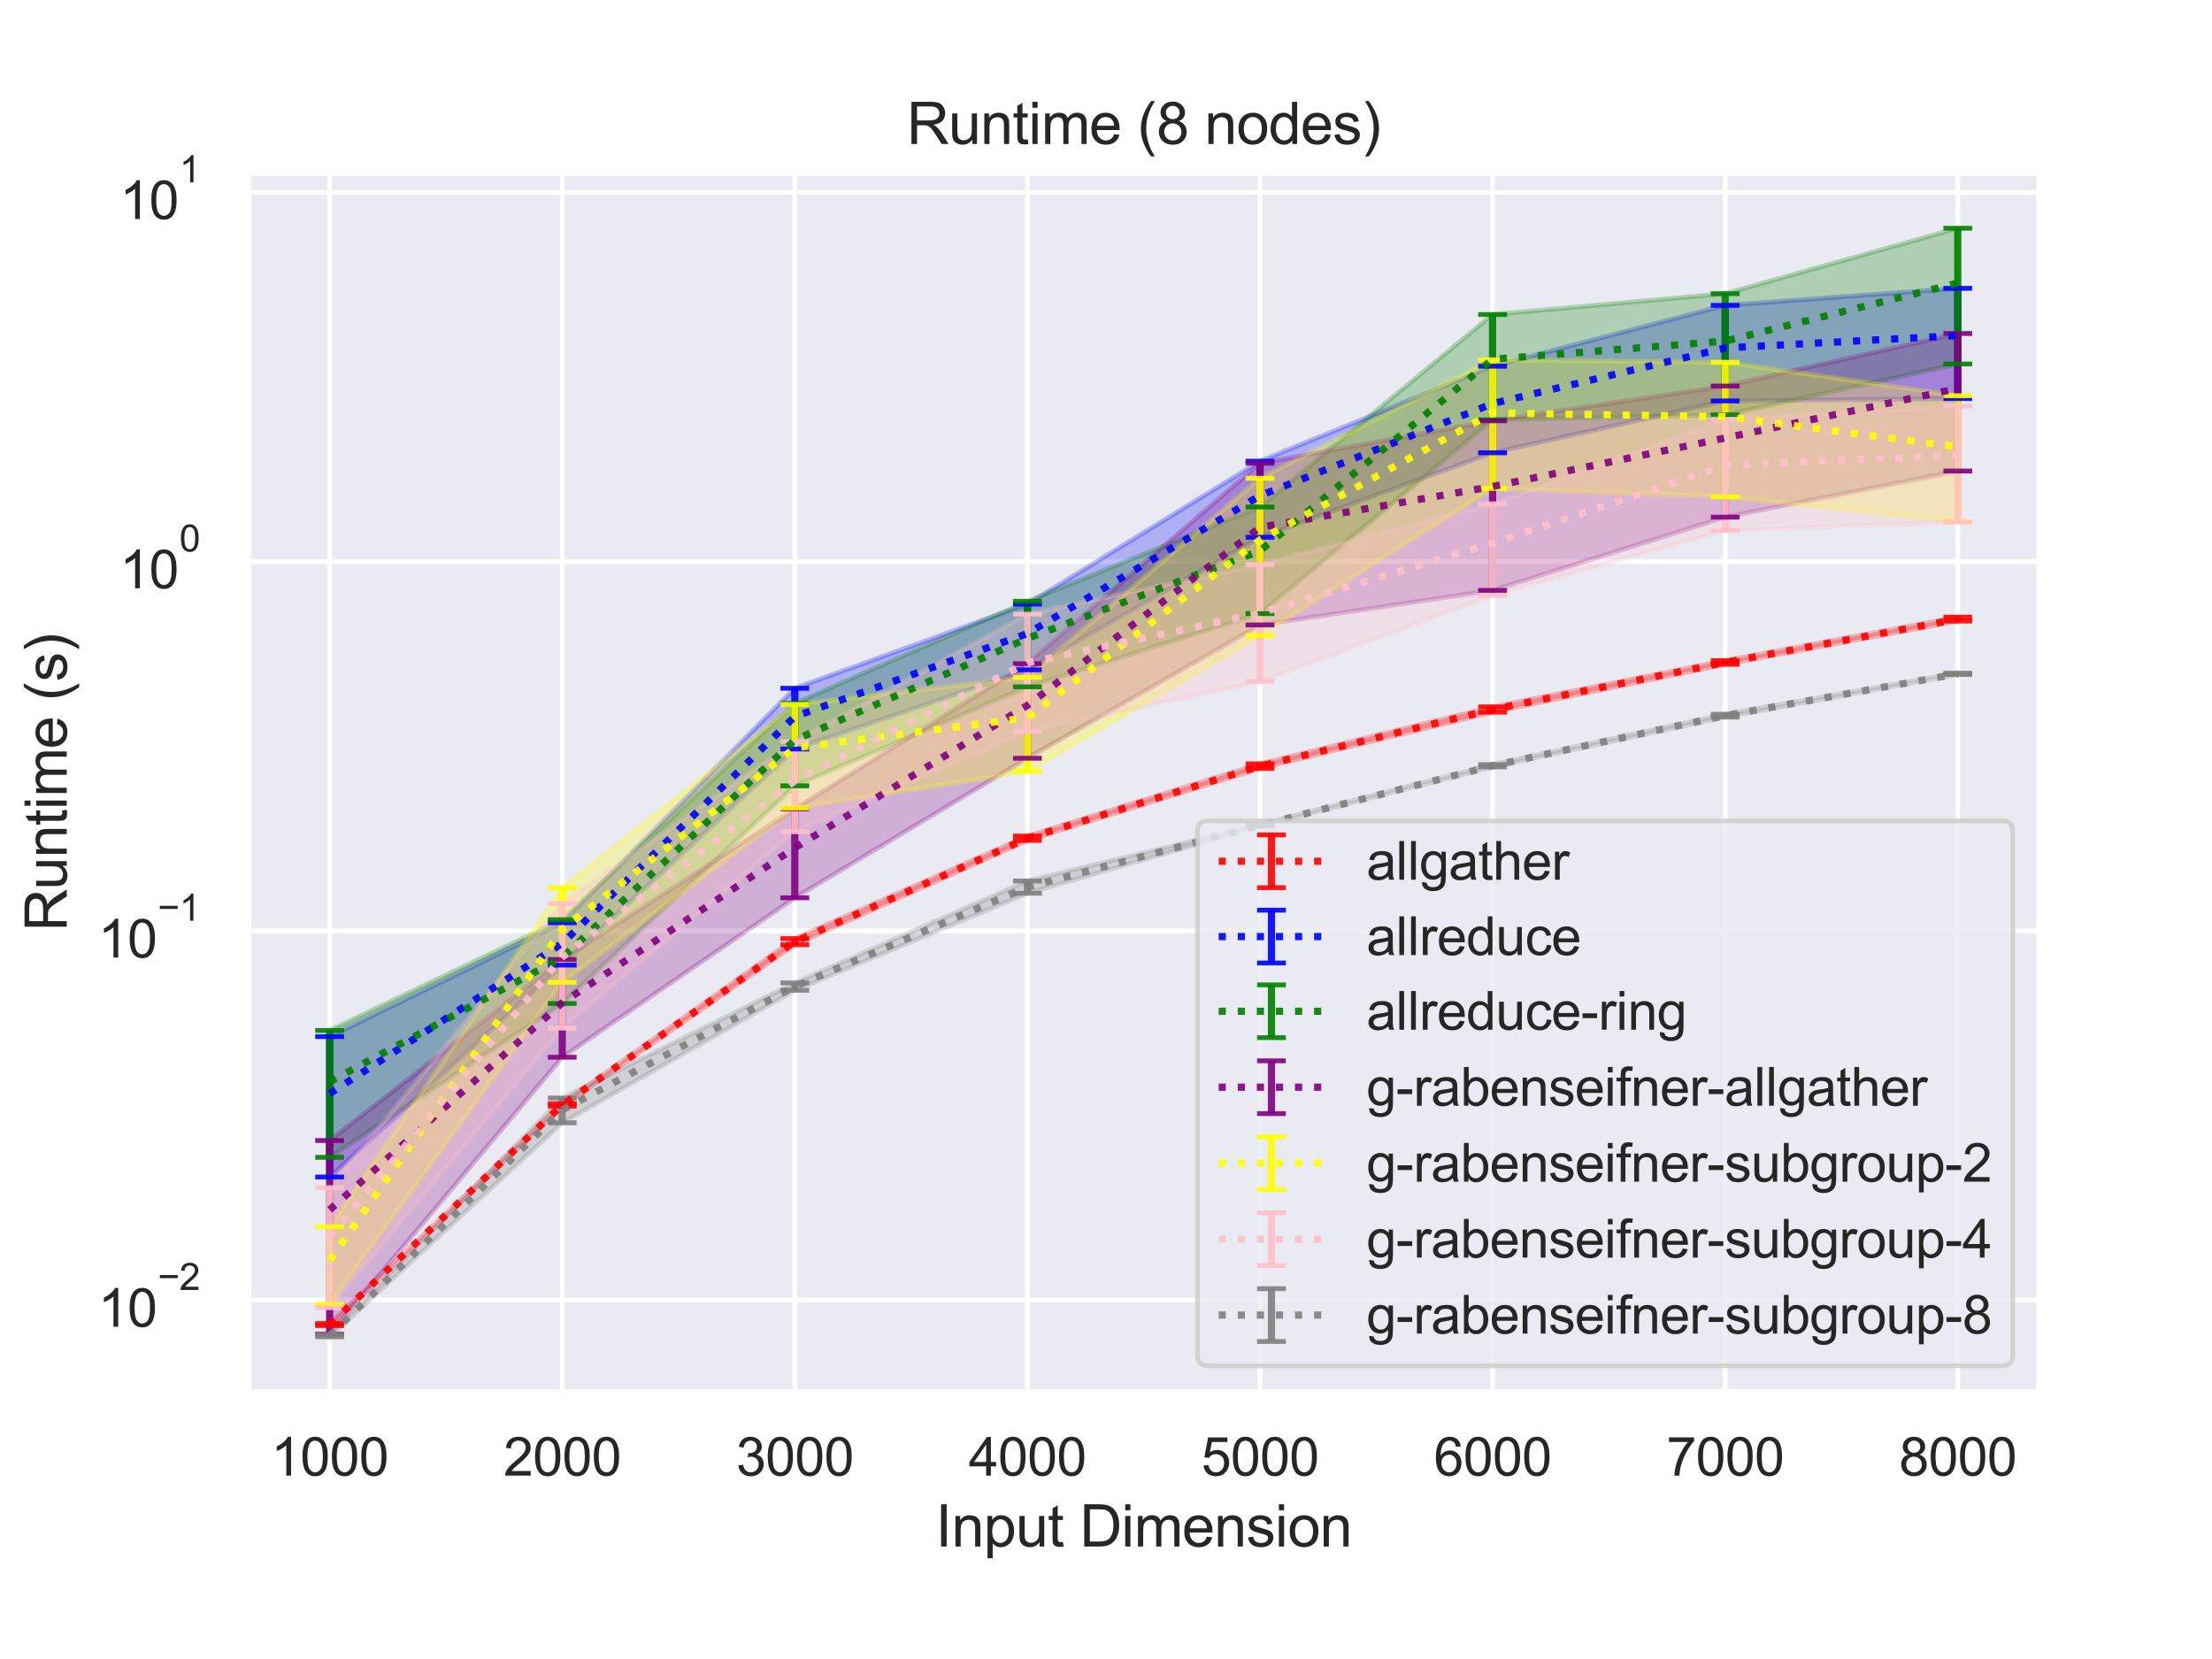 <?xml version="1.0" encoding="utf-8" standalone="no"?>
<!DOCTYPE svg PUBLIC "-//W3C//DTD SVG 1.1//EN"
  "http://www.w3.org/Graphics/SVG/1.1/DTD/svg11.dtd">
<svg height="345.6pt" version="1.1" viewBox="0 0 460.8 345.6" width="460.8pt" xmlns="http://www.w3.org/2000/svg" xmlns:xlink="http://www.w3.org/1999/xlink">
 <defs>
  <style type="text/css">*{stroke-linecap:butt;stroke-linejoin:round;}</style>
 </defs>
 <g id="figure_1">
  <g id="patch_1">
   <path d="M 0 345.6 
L 460.8 345.6 
L 460.8 0 
L 0 0 
z
" style="fill:#ffffff;"/>
  </g>
  <g id="axes_1">
   <g id="patch_2">
    <path d="M 51.71 290.02 
L 424.8 290.02 
L 424.8 36 
L 51.71 36 
z
" style="fill:#eaeaf2;"/>
   </g>
   <g id="matplotlib.axis_1">
    <g id="xtick_1">
     <g id="line2d_1">
      <path clip-path="url(#pa7dc8984d6)" d="M 68.669 290.02 
L 68.669 36 
" style="fill:none;stroke:#ffffff;stroke-linecap:round;"/>
     </g>
     <g id="text_1">
      <!-- 1000 -->
      <g style="fill:#262626;" transform="translate(56.435 307.394)scale(0.11 -0.11)">
       <defs>
        <path d="M 2384 0 
L 1822 0 
L 1822 3584 
Q 1619 3391 1289 3197 
Q 959 3003 697 2906 
L 697 3450 
Q 1169 3672 1522 3987 
Q 1875 4303 2022 4600 
L 2384 4600 
L 2384 0 
z
" id="ArialMT-31" transform="scale(0.016)"/>
        <path d="M 266 2259 
Q 266 3072 433 3567 
Q 600 4063 929 4331 
Q 1259 4600 1759 4600 
Q 2128 4600 2406 4451 
Q 2684 4303 2865 4023 
Q 3047 3744 3150 3342 
Q 3253 2941 3253 2259 
Q 3253 1453 3087 958 
Q 2922 463 2592 192 
Q 2263 -78 1759 -78 
Q 1097 -78 719 397 
Q 266 969 266 2259 
z
M 844 2259 
Q 844 1131 1108 757 
Q 1372 384 1759 384 
Q 2147 384 2411 759 
Q 2675 1134 2675 2259 
Q 2675 3391 2411 3762 
Q 2147 4134 1753 4134 
Q 1366 4134 1134 3806 
Q 844 3388 844 2259 
z
" id="ArialMT-30" transform="scale(0.016)"/>
       </defs>
       <use xlink:href="#ArialMT-31"/>
       <use x="55.615" xlink:href="#ArialMT-30"/>
       <use x="111.23" xlink:href="#ArialMT-30"/>
       <use x="166.846" xlink:href="#ArialMT-30"/>
      </g>
     </g>
    </g>
    <g id="xtick_2">
     <g id="line2d_2">
      <path clip-path="url(#pa7dc8984d6)" d="M 117.122 290.02 
L 117.122 36 
" style="fill:none;stroke:#ffffff;stroke-linecap:round;"/>
     </g>
     <g id="text_2">
      <!-- 2000 -->
      <g style="fill:#262626;" transform="translate(104.888 307.394)scale(0.11 -0.11)">
       <defs>
        <path d="M 3222 541 
L 3222 0 
L 194 0 
Q 188 203 259 391 
Q 375 700 629 1000 
Q 884 1300 1366 1694 
Q 2113 2306 2375 2664 
Q 2638 3022 2638 3341 
Q 2638 3675 2398 3904 
Q 2159 4134 1775 4134 
Q 1369 4134 1125 3890 
Q 881 3647 878 3216 
L 300 3275 
Q 359 3922 746 4261 
Q 1134 4600 1788 4600 
Q 2447 4600 2831 4234 
Q 3216 3869 3216 3328 
Q 3216 3053 3103 2787 
Q 2991 2522 2730 2228 
Q 2469 1934 1863 1422 
Q 1356 997 1212 845 
Q 1069 694 975 541 
L 3222 541 
z
" id="ArialMT-32" transform="scale(0.016)"/>
       </defs>
       <use xlink:href="#ArialMT-32"/>
       <use x="55.615" xlink:href="#ArialMT-30"/>
       <use x="111.23" xlink:href="#ArialMT-30"/>
       <use x="166.846" xlink:href="#ArialMT-30"/>
      </g>
     </g>
    </g>
    <g id="xtick_3">
     <g id="line2d_3">
      <path clip-path="url(#pa7dc8984d6)" d="M 165.575 290.02 
L 165.575 36 
" style="fill:none;stroke:#ffffff;stroke-linecap:round;"/>
     </g>
     <g id="text_3">
      <!-- 3000 -->
      <g style="fill:#262626;" transform="translate(153.341 307.394)scale(0.11 -0.11)">
       <defs>
        <path d="M 269 1209 
L 831 1284 
Q 928 806 1161 595 
Q 1394 384 1728 384 
Q 2125 384 2398 659 
Q 2672 934 2672 1341 
Q 2672 1728 2419 1979 
Q 2166 2231 1775 2231 
Q 1616 2231 1378 2169 
L 1441 2663 
Q 1497 2656 1531 2656 
Q 1891 2656 2178 2843 
Q 2466 3031 2466 3422 
Q 2466 3731 2256 3934 
Q 2047 4138 1716 4138 
Q 1388 4138 1169 3931 
Q 950 3725 888 3313 
L 325 3413 
Q 428 3978 793 4289 
Q 1159 4600 1703 4600 
Q 2078 4600 2393 4439 
Q 2709 4278 2876 4000 
Q 3044 3722 3044 3409 
Q 3044 3113 2884 2869 
Q 2725 2625 2413 2481 
Q 2819 2388 3044 2092 
Q 3269 1797 3269 1353 
Q 3269 753 2831 336 
Q 2394 -81 1725 -81 
Q 1122 -81 723 278 
Q 325 638 269 1209 
z
" id="ArialMT-33" transform="scale(0.016)"/>
       </defs>
       <use xlink:href="#ArialMT-33"/>
       <use x="55.615" xlink:href="#ArialMT-30"/>
       <use x="111.23" xlink:href="#ArialMT-30"/>
       <use x="166.846" xlink:href="#ArialMT-30"/>
      </g>
     </g>
    </g>
    <g id="xtick_4">
     <g id="line2d_4">
      <path clip-path="url(#pa7dc8984d6)" d="M 214.028 290.02 
L 214.028 36 
" style="fill:none;stroke:#ffffff;stroke-linecap:round;"/>
     </g>
     <g id="text_4">
      <!-- 4000 -->
      <g style="fill:#262626;" transform="translate(201.794 307.394)scale(0.11 -0.11)">
       <defs>
        <path d="M 2069 0 
L 2069 1097 
L 81 1097 
L 81 1613 
L 2172 4581 
L 2631 4581 
L 2631 1613 
L 3250 1613 
L 3250 1097 
L 2631 1097 
L 2631 0 
L 2069 0 
z
M 2069 1613 
L 2069 3678 
L 634 1613 
L 2069 1613 
z
" id="ArialMT-34" transform="scale(0.016)"/>
       </defs>
       <use xlink:href="#ArialMT-34"/>
       <use x="55.615" xlink:href="#ArialMT-30"/>
       <use x="111.23" xlink:href="#ArialMT-30"/>
       <use x="166.846" xlink:href="#ArialMT-30"/>
      </g>
     </g>
    </g>
    <g id="xtick_5">
     <g id="line2d_5">
      <path clip-path="url(#pa7dc8984d6)" d="M 262.482 290.02 
L 262.482 36 
" style="fill:none;stroke:#ffffff;stroke-linecap:round;"/>
     </g>
     <g id="text_5">
      <!-- 5000 -->
      <g style="fill:#262626;" transform="translate(250.248 307.394)scale(0.11 -0.11)">
       <defs>
        <path d="M 266 1200 
L 856 1250 
Q 922 819 1161 601 
Q 1400 384 1738 384 
Q 2144 384 2425 690 
Q 2706 997 2706 1503 
Q 2706 1984 2436 2262 
Q 2166 2541 1728 2541 
Q 1456 2541 1237 2417 
Q 1019 2294 894 2097 
L 366 2166 
L 809 4519 
L 3088 4519 
L 3088 3981 
L 1259 3981 
L 1013 2750 
Q 1425 3038 1878 3038 
Q 2478 3038 2890 2622 
Q 3303 2206 3303 1553 
Q 3303 931 2941 478 
Q 2500 -78 1738 -78 
Q 1113 -78 717 272 
Q 322 622 266 1200 
z
" id="ArialMT-35" transform="scale(0.016)"/>
       </defs>
       <use xlink:href="#ArialMT-35"/>
       <use x="55.615" xlink:href="#ArialMT-30"/>
       <use x="111.23" xlink:href="#ArialMT-30"/>
       <use x="166.846" xlink:href="#ArialMT-30"/>
      </g>
     </g>
    </g>
    <g id="xtick_6">
     <g id="line2d_6">
      <path clip-path="url(#pa7dc8984d6)" d="M 310.935 290.02 
L 310.935 36 
" style="fill:none;stroke:#ffffff;stroke-linecap:round;"/>
     </g>
     <g id="text_6">
      <!-- 6000 -->
      <g style="fill:#262626;" transform="translate(298.701 307.394)scale(0.11 -0.11)">
       <defs>
        <path d="M 3184 3459 
L 2625 3416 
Q 2550 3747 2413 3897 
Q 2184 4138 1850 4138 
Q 1581 4138 1378 3988 
Q 1113 3794 959 3422 
Q 806 3050 800 2363 
Q 1003 2672 1297 2822 
Q 1591 2972 1913 2972 
Q 2475 2972 2870 2558 
Q 3266 2144 3266 1488 
Q 3266 1056 3080 686 
Q 2894 316 2569 119 
Q 2244 -78 1831 -78 
Q 1128 -78 684 439 
Q 241 956 241 2144 
Q 241 3472 731 4075 
Q 1159 4600 1884 4600 
Q 2425 4600 2770 4297 
Q 3116 3994 3184 3459 
z
M 888 1484 
Q 888 1194 1011 928 
Q 1134 663 1356 523 
Q 1578 384 1822 384 
Q 2178 384 2434 671 
Q 2691 959 2691 1453 
Q 2691 1928 2437 2201 
Q 2184 2475 1800 2475 
Q 1419 2475 1153 2201 
Q 888 1928 888 1484 
z
" id="ArialMT-36" transform="scale(0.016)"/>
       </defs>
       <use xlink:href="#ArialMT-36"/>
       <use x="55.615" xlink:href="#ArialMT-30"/>
       <use x="111.23" xlink:href="#ArialMT-30"/>
       <use x="166.846" xlink:href="#ArialMT-30"/>
      </g>
     </g>
    </g>
    <g id="xtick_7">
     <g id="line2d_7">
      <path clip-path="url(#pa7dc8984d6)" d="M 359.388 290.02 
L 359.388 36 
" style="fill:none;stroke:#ffffff;stroke-linecap:round;"/>
     </g>
     <g id="text_7">
      <!-- 7000 -->
      <g style="fill:#262626;" transform="translate(347.154 307.394)scale(0.11 -0.11)">
       <defs>
        <path d="M 303 3981 
L 303 4522 
L 3269 4522 
L 3269 4084 
Q 2831 3619 2401 2847 
Q 1972 2075 1738 1259 
Q 1569 684 1522 0 
L 944 0 
Q 953 541 1156 1306 
Q 1359 2072 1739 2783 
Q 2119 3494 2547 3981 
L 303 3981 
z
" id="ArialMT-37" transform="scale(0.016)"/>
       </defs>
       <use xlink:href="#ArialMT-37"/>
       <use x="55.615" xlink:href="#ArialMT-30"/>
       <use x="111.23" xlink:href="#ArialMT-30"/>
       <use x="166.846" xlink:href="#ArialMT-30"/>
      </g>
     </g>
    </g>
    <g id="xtick_8">
     <g id="line2d_8">
      <path clip-path="url(#pa7dc8984d6)" d="M 407.841 290.02 
L 407.841 36 
" style="fill:none;stroke:#ffffff;stroke-linecap:round;"/>
     </g>
     <g id="text_8">
      <!-- 8000 -->
      <g style="fill:#262626;" transform="translate(395.607 307.394)scale(0.11 -0.11)">
       <defs>
        <path d="M 1131 2484 
Q 781 2613 612 2850 
Q 444 3088 444 3419 
Q 444 3919 803 4259 
Q 1163 4600 1759 4600 
Q 2359 4600 2725 4251 
Q 3091 3903 3091 3403 
Q 3091 3084 2923 2848 
Q 2756 2613 2416 2484 
Q 2838 2347 3058 2040 
Q 3278 1734 3278 1309 
Q 3278 722 2862 322 
Q 2447 -78 1769 -78 
Q 1091 -78 675 323 
Q 259 725 259 1325 
Q 259 1772 486 2073 
Q 713 2375 1131 2484 
z
M 1019 3438 
Q 1019 3113 1228 2906 
Q 1438 2700 1772 2700 
Q 2097 2700 2305 2904 
Q 2513 3109 2513 3406 
Q 2513 3716 2298 3927 
Q 2084 4138 1766 4138 
Q 1444 4138 1231 3931 
Q 1019 3725 1019 3438 
z
M 838 1322 
Q 838 1081 952 856 
Q 1066 631 1291 507 
Q 1516 384 1775 384 
Q 2178 384 2440 643 
Q 2703 903 2703 1303 
Q 2703 1709 2433 1975 
Q 2163 2241 1756 2241 
Q 1359 2241 1098 1978 
Q 838 1716 838 1322 
z
" id="ArialMT-38" transform="scale(0.016)"/>
       </defs>
       <use xlink:href="#ArialMT-38"/>
       <use x="55.615" xlink:href="#ArialMT-30"/>
       <use x="111.23" xlink:href="#ArialMT-30"/>
       <use x="166.846" xlink:href="#ArialMT-30"/>
      </g>
     </g>
    </g>
    <g id="text_9">
     <!-- Input Dimension -->
     <g style="fill:#262626;" transform="translate(194.901 322.169)scale(0.12 -0.12)">
      <defs>
       <path d="M 597 0 
L 597 4581 
L 1203 4581 
L 1203 0 
L 597 0 
z
" id="ArialMT-49" transform="scale(0.016)"/>
       <path d="M 422 0 
L 422 3319 
L 928 3319 
L 928 2847 
Q 1294 3394 1984 3394 
Q 2284 3394 2536 3286 
Q 2788 3178 2913 3003 
Q 3038 2828 3088 2588 
Q 3119 2431 3119 2041 
L 3119 0 
L 2556 0 
L 2556 2019 
Q 2556 2363 2490 2533 
Q 2425 2703 2258 2804 
Q 2091 2906 1866 2906 
Q 1506 2906 1245 2678 
Q 984 2450 984 1813 
L 984 0 
L 422 0 
z
" id="ArialMT-6e" transform="scale(0.016)"/>
       <path d="M 422 -1272 
L 422 3319 
L 934 3319 
L 934 2888 
Q 1116 3141 1344 3267 
Q 1572 3394 1897 3394 
Q 2322 3394 2647 3175 
Q 2972 2956 3137 2557 
Q 3303 2159 3303 1684 
Q 3303 1175 3120 767 
Q 2938 359 2589 142 
Q 2241 -75 1856 -75 
Q 1575 -75 1351 44 
Q 1128 163 984 344 
L 984 -1272 
L 422 -1272 
z
M 931 1641 
Q 931 1000 1190 694 
Q 1450 388 1819 388 
Q 2194 388 2461 705 
Q 2728 1022 2728 1688 
Q 2728 2322 2467 2637 
Q 2206 2953 1844 2953 
Q 1484 2953 1207 2617 
Q 931 2281 931 1641 
z
" id="ArialMT-70" transform="scale(0.016)"/>
       <path d="M 2597 0 
L 2597 488 
Q 2209 -75 1544 -75 
Q 1250 -75 995 37 
Q 741 150 617 320 
Q 494 491 444 738 
Q 409 903 409 1263 
L 409 3319 
L 972 3319 
L 972 1478 
Q 972 1038 1006 884 
Q 1059 663 1231 536 
Q 1403 409 1656 409 
Q 1909 409 2131 539 
Q 2353 669 2445 892 
Q 2538 1116 2538 1541 
L 2538 3319 
L 3100 3319 
L 3100 0 
L 2597 0 
z
" id="ArialMT-75" transform="scale(0.016)"/>
       <path d="M 1650 503 
L 1731 6 
Q 1494 -44 1306 -44 
Q 1000 -44 831 53 
Q 663 150 594 308 
Q 525 466 525 972 
L 525 2881 
L 113 2881 
L 113 3319 
L 525 3319 
L 525 4141 
L 1084 4478 
L 1084 3319 
L 1650 3319 
L 1650 2881 
L 1084 2881 
L 1084 941 
Q 1084 700 1114 631 
Q 1144 563 1211 522 
Q 1278 481 1403 481 
Q 1497 481 1650 503 
z
" id="ArialMT-74" transform="scale(0.016)"/>
       <path id="ArialMT-20" transform="scale(0.016)"/>
       <path d="M 494 0 
L 494 4581 
L 2072 4581 
Q 2606 4581 2888 4516 
Q 3281 4425 3559 4188 
Q 3922 3881 4101 3404 
Q 4281 2928 4281 2316 
Q 4281 1794 4159 1391 
Q 4038 988 3847 723 
Q 3656 459 3429 307 
Q 3203 156 2883 78 
Q 2563 0 2147 0 
L 494 0 
z
M 1100 541 
L 2078 541 
Q 2531 541 2789 625 
Q 3047 709 3200 863 
Q 3416 1078 3536 1442 
Q 3656 1806 3656 2325 
Q 3656 3044 3420 3430 
Q 3184 3816 2847 3947 
Q 2603 4041 2063 4041 
L 1100 4041 
L 1100 541 
z
" id="ArialMT-44" transform="scale(0.016)"/>
       <path d="M 425 3934 
L 425 4581 
L 988 4581 
L 988 3934 
L 425 3934 
z
M 425 0 
L 425 3319 
L 988 3319 
L 988 0 
L 425 0 
z
" id="ArialMT-69" transform="scale(0.016)"/>
       <path d="M 422 0 
L 422 3319 
L 925 3319 
L 925 2853 
Q 1081 3097 1340 3245 
Q 1600 3394 1931 3394 
Q 2300 3394 2536 3241 
Q 2772 3088 2869 2813 
Q 3263 3394 3894 3394 
Q 4388 3394 4653 3120 
Q 4919 2847 4919 2278 
L 4919 0 
L 4359 0 
L 4359 2091 
Q 4359 2428 4304 2576 
Q 4250 2725 4106 2815 
Q 3963 2906 3769 2906 
Q 3419 2906 3187 2673 
Q 2956 2441 2956 1928 
L 2956 0 
L 2394 0 
L 2394 2156 
Q 2394 2531 2256 2718 
Q 2119 2906 1806 2906 
Q 1569 2906 1367 2781 
Q 1166 2656 1075 2415 
Q 984 2175 984 1722 
L 984 0 
L 422 0 
z
" id="ArialMT-6d" transform="scale(0.016)"/>
       <path d="M 2694 1069 
L 3275 997 
Q 3138 488 2766 206 
Q 2394 -75 1816 -75 
Q 1088 -75 661 373 
Q 234 822 234 1631 
Q 234 2469 665 2931 
Q 1097 3394 1784 3394 
Q 2450 3394 2872 2941 
Q 3294 2488 3294 1666 
Q 3294 1616 3291 1516 
L 816 1516 
Q 847 969 1125 678 
Q 1403 388 1819 388 
Q 2128 388 2347 550 
Q 2566 713 2694 1069 
z
M 847 1978 
L 2700 1978 
Q 2663 2397 2488 2606 
Q 2219 2931 1791 2931 
Q 1403 2931 1139 2672 
Q 875 2413 847 1978 
z
" id="ArialMT-65" transform="scale(0.016)"/>
       <path d="M 197 991 
L 753 1078 
Q 800 744 1014 566 
Q 1228 388 1613 388 
Q 2000 388 2187 545 
Q 2375 703 2375 916 
Q 2375 1106 2209 1216 
Q 2094 1291 1634 1406 
Q 1016 1563 777 1677 
Q 538 1791 414 1992 
Q 291 2194 291 2438 
Q 291 2659 392 2848 
Q 494 3038 669 3163 
Q 800 3259 1026 3326 
Q 1253 3394 1513 3394 
Q 1903 3394 2198 3281 
Q 2494 3169 2634 2976 
Q 2775 2784 2828 2463 
L 2278 2388 
Q 2241 2644 2061 2787 
Q 1881 2931 1553 2931 
Q 1166 2931 1000 2803 
Q 834 2675 834 2503 
Q 834 2394 903 2306 
Q 972 2216 1119 2156 
Q 1203 2125 1616 2013 
Q 2213 1853 2448 1751 
Q 2684 1650 2818 1456 
Q 2953 1263 2953 975 
Q 2953 694 2789 445 
Q 2625 197 2315 61 
Q 2006 -75 1616 -75 
Q 969 -75 630 194 
Q 291 463 197 991 
z
" id="ArialMT-73" transform="scale(0.016)"/>
       <path d="M 213 1659 
Q 213 2581 725 3025 
Q 1153 3394 1769 3394 
Q 2453 3394 2887 2945 
Q 3322 2497 3322 1706 
Q 3322 1066 3130 698 
Q 2938 331 2570 128 
Q 2203 -75 1769 -75 
Q 1072 -75 642 372 
Q 213 819 213 1659 
z
M 791 1659 
Q 791 1022 1069 705 
Q 1347 388 1769 388 
Q 2188 388 2466 706 
Q 2744 1025 2744 1678 
Q 2744 2294 2464 2611 
Q 2184 2928 1769 2928 
Q 1347 2928 1069 2612 
Q 791 2297 791 1659 
z
" id="ArialMT-6f" transform="scale(0.016)"/>
      </defs>
      <use xlink:href="#ArialMT-49"/>
      <use x="27.783" xlink:href="#ArialMT-6e"/>
      <use x="83.398" xlink:href="#ArialMT-70"/>
      <use x="139.014" xlink:href="#ArialMT-75"/>
      <use x="194.629" xlink:href="#ArialMT-74"/>
      <use x="222.412" xlink:href="#ArialMT-20"/>
      <use x="250.195" xlink:href="#ArialMT-44"/>
      <use x="322.412" xlink:href="#ArialMT-69"/>
      <use x="344.629" xlink:href="#ArialMT-6d"/>
      <use x="427.93" xlink:href="#ArialMT-65"/>
      <use x="483.545" xlink:href="#ArialMT-6e"/>
      <use x="539.16" xlink:href="#ArialMT-73"/>
      <use x="589.16" xlink:href="#ArialMT-69"/>
      <use x="611.377" xlink:href="#ArialMT-6f"/>
      <use x="666.992" xlink:href="#ArialMT-6e"/>
     </g>
    </g>
   </g>
   <g id="matplotlib.axis_2">
    <g id="ytick_1">
     <g id="line2d_9">
      <path clip-path="url(#pa7dc8984d6)" d="M 51.71 270.824 
L 424.8 270.824 
" style="fill:none;stroke:#ffffff;stroke-linecap:round;"/>
     </g>
     <g id="text_10">
      <!-- $\mathdefault{10^{-2}}$ -->
      <g style="fill:#262626;" transform="translate(20.43 276.496)scale(0.11 -0.11)">
       <defs>
        <path d="M 3381 1997 
L 356 1997 
L 356 2522 
L 3381 2522 
L 3381 1997 
z
" id="ArialMT-2212" transform="scale(0.016)"/>
       </defs>
       <use transform="translate(0 0.994)" xlink:href="#ArialMT-31"/>
       <use transform="translate(55.615 0.994)" xlink:href="#ArialMT-30"/>
       <use transform="translate(112.973 70.688)scale(0.7)" xlink:href="#ArialMT-2212"/>
       <use transform="translate(153.852 70.688)scale(0.7)" xlink:href="#ArialMT-32"/>
      </g>
     </g>
    </g>
    <g id="ytick_2">
     <g id="line2d_10">
      <path clip-path="url(#pa7dc8984d6)" d="M 51.71 193.906 
L 424.8 193.906 
" style="fill:none;stroke:#ffffff;stroke-linecap:round;"/>
     </g>
     <g id="text_11">
      <!-- $\mathdefault{10^{-1}}$ -->
      <g style="fill:#262626;" transform="translate(20.43 199.578)scale(0.11 -0.11)">
       <use transform="translate(0 0.994)" xlink:href="#ArialMT-31"/>
       <use transform="translate(55.615 0.994)" xlink:href="#ArialMT-30"/>
       <use transform="translate(112.973 70.688)scale(0.7)" xlink:href="#ArialMT-2212"/>
       <use transform="translate(153.852 70.688)scale(0.7)" xlink:href="#ArialMT-31"/>
      </g>
     </g>
    </g>
    <g id="ytick_3">
     <g id="line2d_11">
      <path clip-path="url(#pa7dc8984d6)" d="M 51.71 116.987 
L 424.8 116.987 
" style="fill:none;stroke:#ffffff;stroke-linecap:round;"/>
     </g>
     <g id="text_12">
      <!-- $\mathdefault{10^{0}}$ -->
      <g style="fill:#262626;" transform="translate(24.94 122.659)scale(0.11 -0.11)">
       <use transform="translate(0 0.994)" xlink:href="#ArialMT-31"/>
       <use transform="translate(55.615 0.994)" xlink:href="#ArialMT-30"/>
       <use transform="translate(112.973 70.688)scale(0.7)" xlink:href="#ArialMT-30"/>
      </g>
     </g>
    </g>
    <g id="ytick_4">
     <g id="line2d_12">
      <path clip-path="url(#pa7dc8984d6)" d="M 51.71 40.069 
L 424.8 40.069 
" style="fill:none;stroke:#ffffff;stroke-linecap:round;"/>
     </g>
     <g id="text_13">
      <!-- $\mathdefault{10^{1}}$ -->
      <g style="fill:#262626;" transform="translate(24.94 45.741)scale(0.11 -0.11)">
       <use transform="translate(0 0.994)" xlink:href="#ArialMT-31"/>
       <use transform="translate(55.615 0.994)" xlink:href="#ArialMT-30"/>
       <use transform="translate(112.973 70.688)scale(0.7)" xlink:href="#ArialMT-31"/>
      </g>
     </g>
    </g>
    <g id="ytick_5"/>
    <g id="ytick_6"/>
    <g id="ytick_7"/>
    <g id="ytick_8"/>
    <g id="ytick_9"/>
    <g id="ytick_10"/>
    <g id="ytick_11"/>
    <g id="ytick_12"/>
    <g id="ytick_13"/>
    <g id="ytick_14"/>
    <g id="ytick_15"/>
    <g id="ytick_16"/>
    <g id="ytick_17"/>
    <g id="ytick_18"/>
    <g id="ytick_19"/>
    <g id="ytick_20"/>
    <g id="ytick_21"/>
    <g id="ytick_22"/>
    <g id="ytick_23"/>
    <g id="ytick_24"/>
    <g id="ytick_25"/>
    <g id="ytick_26"/>
    <g id="ytick_27"/>
    <g id="ytick_28"/>
    <g id="ytick_29"/>
    <g id="ytick_30"/>
    <g id="ytick_31"/>
    <g id="ytick_32"/>
    <g id="text_14">
     <!-- Runtime (s) -->
     <g style="fill:#262626;" transform="translate(13.904 194.013)rotate(-90)scale(0.12 -0.12)">
      <defs>
       <path d="M 503 0 
L 503 4581 
L 2534 4581 
Q 3147 4581 3465 4457 
Q 3784 4334 3975 4021 
Q 4166 3709 4166 3331 
Q 4166 2844 3850 2509 
Q 3534 2175 2875 2084 
Q 3116 1969 3241 1856 
Q 3506 1613 3744 1247 
L 4541 0 
L 3778 0 
L 3172 953 
Q 2906 1366 2734 1584 
Q 2563 1803 2427 1890 
Q 2291 1978 2150 2013 
Q 2047 2034 1813 2034 
L 1109 2034 
L 1109 0 
L 503 0 
z
M 1109 2559 
L 2413 2559 
Q 2828 2559 3062 2645 
Q 3297 2731 3419 2920 
Q 3541 3109 3541 3331 
Q 3541 3656 3305 3865 
Q 3069 4075 2559 4075 
L 1109 4075 
L 1109 2559 
z
" id="ArialMT-52" transform="scale(0.016)"/>
       <path d="M 1497 -1347 
Q 1031 -759 709 28 
Q 388 816 388 1659 
Q 388 2403 628 3084 
Q 909 3875 1497 4659 
L 1900 4659 
Q 1522 4009 1400 3731 
Q 1209 3300 1100 2831 
Q 966 2247 966 1656 
Q 966 153 1900 -1347 
L 1497 -1347 
z
" id="ArialMT-28" transform="scale(0.016)"/>
       <path d="M 791 -1347 
L 388 -1347 
Q 1322 153 1322 1656 
Q 1322 2244 1188 2822 
Q 1081 3291 891 3722 
Q 769 4003 388 4659 
L 791 4659 
Q 1378 3875 1659 3084 
Q 1900 2403 1900 1659 
Q 1900 816 1576 28 
Q 1253 -759 791 -1347 
z
" id="ArialMT-29" transform="scale(0.016)"/>
      </defs>
      <use xlink:href="#ArialMT-52"/>
      <use x="72.217" xlink:href="#ArialMT-75"/>
      <use x="127.832" xlink:href="#ArialMT-6e"/>
      <use x="183.447" xlink:href="#ArialMT-74"/>
      <use x="211.23" xlink:href="#ArialMT-69"/>
      <use x="233.447" xlink:href="#ArialMT-6d"/>
      <use x="316.748" xlink:href="#ArialMT-65"/>
      <use x="372.363" xlink:href="#ArialMT-20"/>
      <use x="400.146" xlink:href="#ArialMT-28"/>
      <use x="433.447" xlink:href="#ArialMT-73"/>
      <use x="483.447" xlink:href="#ArialMT-29"/>
     </g>
    </g>
   </g>
   <g id="PolyCollection_1">
    <defs>
     <path d="M 68.669 -69.88 
L 68.669 -69.458 
L 117.122 -115.175 
L 165.575 -148.793 
L 214.028 -170.517 
L 262.482 -185.522 
L 310.935 -197.243 
L 359.388 -207.211 
L 407.841 -216.211 
L 407.841 -217.035 
L 407.841 -217.035 
L 359.388 -207.98 
L 310.935 -198.344 
L 262.482 -186.487 
L 214.028 -171.428 
L 165.575 -150.069 
L 117.122 -115.682 
L 68.669 -69.88 
z
" id="m44991fceee" style="stroke:#ff0000;stroke-opacity:0.25;"/>
    </defs>
    <g clip-path="url(#pa7dc8984d6)">
     <use style="fill:#ff0000;fill-opacity:0.25;stroke:#ff0000;stroke-opacity:0.25;" x="0" xlink:href="#m44991fceee" y="345.6"/>
    </g>
   </g>
   <g id="PolyCollection_2">
    <defs>
     <path d="M 68.669 -129.653 
L 68.669 -100.414 
L 117.122 -144.55 
L 165.575 -189.567 
L 214.028 -206.061 
L 262.482 -233.681 
L 310.935 -251.279 
L 359.388 -262.082 
L 407.841 -262.579 
L 407.841 -285.536 
L 407.841 -285.536 
L 359.388 -281.99 
L 310.935 -269.316 
L 262.482 -249.525 
L 214.028 -219.758 
L 165.575 -202.219 
L 117.122 -153.361 
L 68.669 -129.653 
z
" id="ma6dd725d43" style="stroke:#0000ff;stroke-opacity:0.25;"/>
    </defs>
    <g clip-path="url(#pa7dc8984d6)">
     <use style="fill:#0000ff;fill-opacity:0.25;stroke:#0000ff;stroke-opacity:0.25;" x="0" xlink:href="#ma6dd725d43" y="345.6"/>
    </g>
   </g>
   <g id="PolyCollection_3">
    <defs>
     <path d="M 68.669 -130.935 
L 68.669 -104.508 
L 117.122 -136.547 
L 165.575 -181.898 
L 214.028 -202.522 
L 262.482 -217.782 
L 310.935 -258.15 
L 359.388 -259.167 
L 407.841 -269.774 
L 407.841 -298.054 
L 407.841 -298.054 
L 359.388 -284.425 
L 310.935 -280.078 
L 262.482 -239.976 
L 214.028 -220.339 
L 165.575 -199.073 
L 117.122 -154.014 
L 68.669 -130.935 
z
" id="m27965415f9" style="stroke:#008000;stroke-opacity:0.25;"/>
    </defs>
    <g clip-path="url(#pa7dc8984d6)">
     <use style="fill:#008000;fill-opacity:0.25;stroke:#008000;stroke-opacity:0.25;" x="0" xlink:href="#m27965415f9" y="345.6"/>
    </g>
   </g>
   <g id="PolyCollection_4">
    <defs>
     <path d="M 68.669 -108.006 
L 68.669 -67.671 
L 117.122 -125.353 
L 165.575 -158.574 
L 214.028 -187.645 
L 262.482 -215.412 
L 310.935 -222.617 
L 359.388 -237.873 
L 407.841 -247.482 
L 407.841 -276.125 
L 407.841 -276.125 
L 359.388 -265.178 
L 310.935 -257.936 
L 262.482 -249.098 
L 214.028 -207.337 
L 165.575 -177.087 
L 117.122 -145.73 
L 68.669 -108.006 
z
" id="md413fefc97" style="stroke:#800080;stroke-opacity:0.25;"/>
    </defs>
    <g clip-path="url(#pa7dc8984d6)">
     <use style="fill:#800080;fill-opacity:0.25;stroke:#800080;stroke-opacity:0.25;" x="0" xlink:href="#md413fefc97" y="345.6"/>
    </g>
   </g>
   <g id="PolyCollection_5">
    <defs>
     <path d="M 68.669 -90.039 
L 68.669 -73.901 
L 117.122 -140.966 
L 165.575 -177.276 
L 214.028 -184.904 
L 262.482 -213.184 
L 310.935 -243.857 
L 359.388 -242.096 
L 407.841 -236.939 
L 407.841 -263.16 
L 407.841 -263.16 
L 359.388 -270.126 
L 310.935 -270.652 
L 262.482 -245.968 
L 214.028 -204.505 
L 165.575 -198.849 
L 117.122 -160.65 
L 68.669 -90.039 
z
" id="m0574eb304f" style="stroke:#ffff00;stroke-opacity:0.25;"/>
    </defs>
    <g clip-path="url(#pa7dc8984d6)">
     <use style="fill:#ffff00;fill-opacity:0.25;stroke:#ffff00;stroke-opacity:0.25;" x="0" xlink:href="#m0574eb304f" y="345.6"/>
    </g>
   </g>
   <g id="PolyCollection_6">
    <defs>
     <path d="M 68.669 -98.182 
L 68.669 -73.171 
L 117.122 -131.413 
L 165.575 -172.339 
L 214.028 -193.22 
L 262.482 -203.659 
L 310.935 -221.589 
L 359.388 -235.111 
L 407.841 -236.867 
L 407.841 -260.995 
L 407.841 -260.995 
L 359.388 -258.236 
L 310.935 -240.637 
L 262.482 -227.997 
L 214.028 -217.655 
L 165.575 -191.118 
L 117.122 -157.406 
L 68.669 -98.182 
z
" id="m2fefb789f4" style="stroke:#ffc0cb;stroke-opacity:0.25;"/>
    </defs>
    <g clip-path="url(#pa7dc8984d6)">
     <use style="fill:#ffc0cb;fill-opacity:0.25;stroke:#ffc0cb;stroke-opacity:0.25;" x="0" xlink:href="#m2fefb789f4" y="345.6"/>
    </g>
   </g>
   <g id="PolyCollection_7">
    <defs>
     <path d="M 68.669 -67.587 
L 68.669 -67.126 
L 117.122 -111.697 
L 165.575 -139.308 
L 214.028 -159.518 
L 262.482 -173.517 
L 310.935 -185.854 
L 359.388 -196.225 
L 407.841 -205.084 
L 407.841 -205.372 
L 407.841 -205.372 
L 359.388 -196.825 
L 310.935 -186.33 
L 262.482 -173.817 
L 214.028 -162.081 
L 165.575 -140.85 
L 117.122 -116.862 
L 68.669 -67.587 
z
" id="mc3ab794358" style="stroke:#808080;stroke-opacity:0.25;"/>
    </defs>
    <g clip-path="url(#pa7dc8984d6)">
     <use style="fill:#808080;fill-opacity:0.25;stroke:#808080;stroke-opacity:0.25;" x="0" xlink:href="#mc3ab794358" y="345.6"/>
    </g>
   </g>
   <g id="LineCollection_1">
    <path clip-path="url(#pa7dc8984d6)" d="M 68.669 276.142 
L 68.669 275.72 
" style="fill:none;stroke:#ff0000;stroke-opacity:0.9;stroke-width:1.5;"/>
    <path clip-path="url(#pa7dc8984d6)" d="M 117.122 230.425 
L 117.122 229.918 
" style="fill:none;stroke:#ff0000;stroke-opacity:0.9;stroke-width:1.5;"/>
    <path clip-path="url(#pa7dc8984d6)" d="M 165.575 196.807 
L 165.575 195.531 
" style="fill:none;stroke:#ff0000;stroke-opacity:0.9;stroke-width:1.5;"/>
    <path clip-path="url(#pa7dc8984d6)" d="M 214.028 175.083 
L 214.028 174.172 
" style="fill:none;stroke:#ff0000;stroke-opacity:0.9;stroke-width:1.5;"/>
    <path clip-path="url(#pa7dc8984d6)" d="M 262.482 160.078 
L 262.482 159.113 
" style="fill:none;stroke:#ff0000;stroke-opacity:0.9;stroke-width:1.5;"/>
    <path clip-path="url(#pa7dc8984d6)" d="M 310.935 148.357 
L 310.935 147.256 
" style="fill:none;stroke:#ff0000;stroke-opacity:0.9;stroke-width:1.5;"/>
    <path clip-path="url(#pa7dc8984d6)" d="M 359.388 138.389 
L 359.388 137.62 
" style="fill:none;stroke:#ff0000;stroke-opacity:0.9;stroke-width:1.5;"/>
    <path clip-path="url(#pa7dc8984d6)" d="M 407.841 129.389 
L 407.841 128.565 
" style="fill:none;stroke:#ff0000;stroke-opacity:0.9;stroke-width:1.5;"/>
   </g>
   <g id="LineCollection_2">
    <path clip-path="url(#pa7dc8984d6)" d="M 68.669 245.186 
L 68.669 215.947 
" style="fill:none;stroke:#0000ff;stroke-opacity:0.9;stroke-width:1.5;"/>
    <path clip-path="url(#pa7dc8984d6)" d="M 117.122 201.05 
L 117.122 192.239 
" style="fill:none;stroke:#0000ff;stroke-opacity:0.9;stroke-width:1.5;"/>
    <path clip-path="url(#pa7dc8984d6)" d="M 165.575 156.033 
L 165.575 143.381 
" style="fill:none;stroke:#0000ff;stroke-opacity:0.9;stroke-width:1.5;"/>
    <path clip-path="url(#pa7dc8984d6)" d="M 214.028 139.539 
L 214.028 125.842 
" style="fill:none;stroke:#0000ff;stroke-opacity:0.9;stroke-width:1.5;"/>
    <path clip-path="url(#pa7dc8984d6)" d="M 262.482 111.919 
L 262.482 96.075 
" style="fill:none;stroke:#0000ff;stroke-opacity:0.9;stroke-width:1.5;"/>
    <path clip-path="url(#pa7dc8984d6)" d="M 310.935 94.321 
L 310.935 76.284 
" style="fill:none;stroke:#0000ff;stroke-opacity:0.9;stroke-width:1.5;"/>
    <path clip-path="url(#pa7dc8984d6)" d="M 359.388 83.518 
L 359.388 63.61 
" style="fill:none;stroke:#0000ff;stroke-opacity:0.9;stroke-width:1.5;"/>
    <path clip-path="url(#pa7dc8984d6)" d="M 407.841 83.021 
L 407.841 60.064 
" style="fill:none;stroke:#0000ff;stroke-opacity:0.9;stroke-width:1.5;"/>
   </g>
   <g id="LineCollection_3">
    <path clip-path="url(#pa7dc8984d6)" d="M 68.669 241.092 
L 68.669 214.665 
" style="fill:none;stroke:#008000;stroke-opacity:0.9;stroke-width:1.5;"/>
    <path clip-path="url(#pa7dc8984d6)" d="M 117.122 209.053 
L 117.122 191.586 
" style="fill:none;stroke:#008000;stroke-opacity:0.9;stroke-width:1.5;"/>
    <path clip-path="url(#pa7dc8984d6)" d="M 165.575 163.702 
L 165.575 146.527 
" style="fill:none;stroke:#008000;stroke-opacity:0.9;stroke-width:1.5;"/>
    <path clip-path="url(#pa7dc8984d6)" d="M 214.028 143.078 
L 214.028 125.261 
" style="fill:none;stroke:#008000;stroke-opacity:0.9;stroke-width:1.5;"/>
    <path clip-path="url(#pa7dc8984d6)" d="M 262.482 127.818 
L 262.482 105.624 
" style="fill:none;stroke:#008000;stroke-opacity:0.9;stroke-width:1.5;"/>
    <path clip-path="url(#pa7dc8984d6)" d="M 310.935 87.45 
L 310.935 65.522 
" style="fill:none;stroke:#008000;stroke-opacity:0.9;stroke-width:1.5;"/>
    <path clip-path="url(#pa7dc8984d6)" d="M 359.388 86.433 
L 359.388 61.175 
" style="fill:none;stroke:#008000;stroke-opacity:0.9;stroke-width:1.5;"/>
    <path clip-path="url(#pa7dc8984d6)" d="M 407.841 75.826 
L 407.841 47.546 
" style="fill:none;stroke:#008000;stroke-opacity:0.9;stroke-width:1.5;"/>
   </g>
   <g id="LineCollection_4">
    <path clip-path="url(#pa7dc8984d6)" d="M 68.669 277.929 
L 68.669 237.594 
" style="fill:none;stroke:#800080;stroke-opacity:0.9;stroke-width:1.5;"/>
    <path clip-path="url(#pa7dc8984d6)" d="M 117.122 220.247 
L 117.122 199.87 
" style="fill:none;stroke:#800080;stroke-opacity:0.9;stroke-width:1.5;"/>
    <path clip-path="url(#pa7dc8984d6)" d="M 165.575 187.026 
L 165.575 168.513 
" style="fill:none;stroke:#800080;stroke-opacity:0.9;stroke-width:1.5;"/>
    <path clip-path="url(#pa7dc8984d6)" d="M 214.028 157.955 
L 214.028 138.263 
" style="fill:none;stroke:#800080;stroke-opacity:0.9;stroke-width:1.5;"/>
    <path clip-path="url(#pa7dc8984d6)" d="M 262.482 130.188 
L 262.482 96.502 
" style="fill:none;stroke:#800080;stroke-opacity:0.9;stroke-width:1.5;"/>
    <path clip-path="url(#pa7dc8984d6)" d="M 310.935 122.983 
L 310.935 87.664 
" style="fill:none;stroke:#800080;stroke-opacity:0.9;stroke-width:1.5;"/>
    <path clip-path="url(#pa7dc8984d6)" d="M 359.388 107.727 
L 359.388 80.422 
" style="fill:none;stroke:#800080;stroke-opacity:0.9;stroke-width:1.5;"/>
    <path clip-path="url(#pa7dc8984d6)" d="M 407.841 98.118 
L 407.841 69.475 
" style="fill:none;stroke:#800080;stroke-opacity:0.9;stroke-width:1.5;"/>
   </g>
   <g id="LineCollection_5">
    <path clip-path="url(#pa7dc8984d6)" d="M 68.669 271.699 
L 68.669 255.561 
" style="fill:none;stroke:#ffff00;stroke-opacity:0.9;stroke-width:1.5;"/>
    <path clip-path="url(#pa7dc8984d6)" d="M 117.122 204.634 
L 117.122 184.95 
" style="fill:none;stroke:#ffff00;stroke-opacity:0.9;stroke-width:1.5;"/>
    <path clip-path="url(#pa7dc8984d6)" d="M 165.575 168.324 
L 165.575 146.751 
" style="fill:none;stroke:#ffff00;stroke-opacity:0.9;stroke-width:1.5;"/>
    <path clip-path="url(#pa7dc8984d6)" d="M 214.028 160.696 
L 214.028 141.095 
" style="fill:none;stroke:#ffff00;stroke-opacity:0.9;stroke-width:1.5;"/>
    <path clip-path="url(#pa7dc8984d6)" d="M 262.482 132.416 
L 262.482 99.632 
" style="fill:none;stroke:#ffff00;stroke-opacity:0.9;stroke-width:1.5;"/>
    <path clip-path="url(#pa7dc8984d6)" d="M 310.935 101.743 
L 310.935 74.948 
" style="fill:none;stroke:#ffff00;stroke-opacity:0.9;stroke-width:1.5;"/>
    <path clip-path="url(#pa7dc8984d6)" d="M 359.388 103.504 
L 359.388 75.474 
" style="fill:none;stroke:#ffff00;stroke-opacity:0.9;stroke-width:1.5;"/>
    <path clip-path="url(#pa7dc8984d6)" d="M 407.841 108.661 
L 407.841 82.44 
" style="fill:none;stroke:#ffff00;stroke-opacity:0.9;stroke-width:1.5;"/>
   </g>
   <g id="LineCollection_6">
    <path clip-path="url(#pa7dc8984d6)" d="M 68.669 272.429 
L 68.669 247.418 
" style="fill:none;stroke:#ffc0cb;stroke-opacity:0.9;stroke-width:1.5;"/>
    <path clip-path="url(#pa7dc8984d6)" d="M 117.122 214.187 
L 117.122 188.194 
" style="fill:none;stroke:#ffc0cb;stroke-opacity:0.9;stroke-width:1.5;"/>
    <path clip-path="url(#pa7dc8984d6)" d="M 165.575 173.261 
L 165.575 154.482 
" style="fill:none;stroke:#ffc0cb;stroke-opacity:0.9;stroke-width:1.5;"/>
    <path clip-path="url(#pa7dc8984d6)" d="M 214.028 152.38 
L 214.028 127.945 
" style="fill:none;stroke:#ffc0cb;stroke-opacity:0.9;stroke-width:1.5;"/>
    <path clip-path="url(#pa7dc8984d6)" d="M 262.482 141.941 
L 262.482 117.603 
" style="fill:none;stroke:#ffc0cb;stroke-opacity:0.9;stroke-width:1.5;"/>
    <path clip-path="url(#pa7dc8984d6)" d="M 310.935 124.011 
L 310.935 104.963 
" style="fill:none;stroke:#ffc0cb;stroke-opacity:0.9;stroke-width:1.5;"/>
    <path clip-path="url(#pa7dc8984d6)" d="M 359.388 110.489 
L 359.388 87.364 
" style="fill:none;stroke:#ffc0cb;stroke-opacity:0.9;stroke-width:1.5;"/>
    <path clip-path="url(#pa7dc8984d6)" d="M 407.841 108.733 
L 407.841 84.605 
" style="fill:none;stroke:#ffc0cb;stroke-opacity:0.9;stroke-width:1.5;"/>
   </g>
   <g id="LineCollection_7">
    <path clip-path="url(#pa7dc8984d6)" d="M 68.669 278.474 
L 68.669 278.013 
" style="fill:none;stroke:#808080;stroke-opacity:0.9;stroke-width:1.5;"/>
    <path clip-path="url(#pa7dc8984d6)" d="M 117.122 233.903 
L 117.122 228.738 
" style="fill:none;stroke:#808080;stroke-opacity:0.9;stroke-width:1.5;"/>
    <path clip-path="url(#pa7dc8984d6)" d="M 165.575 206.292 
L 165.575 204.75 
" style="fill:none;stroke:#808080;stroke-opacity:0.9;stroke-width:1.5;"/>
    <path clip-path="url(#pa7dc8984d6)" d="M 214.028 186.082 
L 214.028 183.519 
" style="fill:none;stroke:#808080;stroke-opacity:0.9;stroke-width:1.5;"/>
    <path clip-path="url(#pa7dc8984d6)" d="M 262.482 172.083 
L 262.482 171.783 
" style="fill:none;stroke:#808080;stroke-opacity:0.9;stroke-width:1.5;"/>
    <path clip-path="url(#pa7dc8984d6)" d="M 310.935 159.746 
L 310.935 159.27 
" style="fill:none;stroke:#808080;stroke-opacity:0.9;stroke-width:1.5;"/>
    <path clip-path="url(#pa7dc8984d6)" d="M 359.388 149.375 
L 359.388 148.775 
" style="fill:none;stroke:#808080;stroke-opacity:0.9;stroke-width:1.5;"/>
    <path clip-path="url(#pa7dc8984d6)" d="M 407.841 140.516 
L 407.841 140.228 
" style="fill:none;stroke:#808080;stroke-opacity:0.9;stroke-width:1.5;"/>
   </g>
   <g id="line2d_13">
    <defs>
     <path d="M 3 0 
L -3 -0 
" id="m5e58ba56cb" style="stroke:#ff0000;stroke-opacity:0.9;"/>
    </defs>
    <g clip-path="url(#pa7dc8984d6)">
     <use style="fill:#ff0000;fill-opacity:0.9;stroke:#ff0000;stroke-opacity:0.9;" x="68.669" xlink:href="#m5e58ba56cb" y="276.142"/>
     <use style="fill:#ff0000;fill-opacity:0.9;stroke:#ff0000;stroke-opacity:0.9;" x="117.122" xlink:href="#m5e58ba56cb" y="230.425"/>
     <use style="fill:#ff0000;fill-opacity:0.9;stroke:#ff0000;stroke-opacity:0.9;" x="165.575" xlink:href="#m5e58ba56cb" y="196.807"/>
     <use style="fill:#ff0000;fill-opacity:0.9;stroke:#ff0000;stroke-opacity:0.9;" x="214.028" xlink:href="#m5e58ba56cb" y="175.083"/>
     <use style="fill:#ff0000;fill-opacity:0.9;stroke:#ff0000;stroke-opacity:0.9;" x="262.482" xlink:href="#m5e58ba56cb" y="160.078"/>
     <use style="fill:#ff0000;fill-opacity:0.9;stroke:#ff0000;stroke-opacity:0.9;" x="310.935" xlink:href="#m5e58ba56cb" y="148.357"/>
     <use style="fill:#ff0000;fill-opacity:0.9;stroke:#ff0000;stroke-opacity:0.9;" x="359.388" xlink:href="#m5e58ba56cb" y="138.389"/>
     <use style="fill:#ff0000;fill-opacity:0.9;stroke:#ff0000;stroke-opacity:0.9;" x="407.841" xlink:href="#m5e58ba56cb" y="129.389"/>
    </g>
   </g>
   <g id="line2d_14">
    <g clip-path="url(#pa7dc8984d6)">
     <use style="fill:#ff0000;fill-opacity:0.9;stroke:#ff0000;stroke-opacity:0.9;" x="68.669" xlink:href="#m5e58ba56cb" y="275.72"/>
     <use style="fill:#ff0000;fill-opacity:0.9;stroke:#ff0000;stroke-opacity:0.9;" x="117.122" xlink:href="#m5e58ba56cb" y="229.918"/>
     <use style="fill:#ff0000;fill-opacity:0.9;stroke:#ff0000;stroke-opacity:0.9;" x="165.575" xlink:href="#m5e58ba56cb" y="195.531"/>
     <use style="fill:#ff0000;fill-opacity:0.9;stroke:#ff0000;stroke-opacity:0.9;" x="214.028" xlink:href="#m5e58ba56cb" y="174.172"/>
     <use style="fill:#ff0000;fill-opacity:0.9;stroke:#ff0000;stroke-opacity:0.9;" x="262.482" xlink:href="#m5e58ba56cb" y="159.113"/>
     <use style="fill:#ff0000;fill-opacity:0.9;stroke:#ff0000;stroke-opacity:0.9;" x="310.935" xlink:href="#m5e58ba56cb" y="147.256"/>
     <use style="fill:#ff0000;fill-opacity:0.9;stroke:#ff0000;stroke-opacity:0.9;" x="359.388" xlink:href="#m5e58ba56cb" y="137.62"/>
     <use style="fill:#ff0000;fill-opacity:0.9;stroke:#ff0000;stroke-opacity:0.9;" x="407.841" xlink:href="#m5e58ba56cb" y="128.565"/>
    </g>
   </g>
   <g id="line2d_15">
    <defs>
     <path d="M 3 0 
L -3 -0 
" id="m9e1cb31f83" style="stroke:#0000ff;stroke-opacity:0.9;"/>
    </defs>
    <g clip-path="url(#pa7dc8984d6)">
     <use style="fill:#0000ff;fill-opacity:0.9;stroke:#0000ff;stroke-opacity:0.9;" x="68.669" xlink:href="#m9e1cb31f83" y="245.186"/>
     <use style="fill:#0000ff;fill-opacity:0.9;stroke:#0000ff;stroke-opacity:0.9;" x="117.122" xlink:href="#m9e1cb31f83" y="201.05"/>
     <use style="fill:#0000ff;fill-opacity:0.9;stroke:#0000ff;stroke-opacity:0.9;" x="165.575" xlink:href="#m9e1cb31f83" y="156.033"/>
     <use style="fill:#0000ff;fill-opacity:0.9;stroke:#0000ff;stroke-opacity:0.9;" x="214.028" xlink:href="#m9e1cb31f83" y="139.539"/>
     <use style="fill:#0000ff;fill-opacity:0.9;stroke:#0000ff;stroke-opacity:0.9;" x="262.482" xlink:href="#m9e1cb31f83" y="111.919"/>
     <use style="fill:#0000ff;fill-opacity:0.9;stroke:#0000ff;stroke-opacity:0.9;" x="310.935" xlink:href="#m9e1cb31f83" y="94.321"/>
     <use style="fill:#0000ff;fill-opacity:0.9;stroke:#0000ff;stroke-opacity:0.9;" x="359.388" xlink:href="#m9e1cb31f83" y="83.518"/>
     <use style="fill:#0000ff;fill-opacity:0.9;stroke:#0000ff;stroke-opacity:0.9;" x="407.841" xlink:href="#m9e1cb31f83" y="83.021"/>
    </g>
   </g>
   <g id="line2d_16">
    <g clip-path="url(#pa7dc8984d6)">
     <use style="fill:#0000ff;fill-opacity:0.9;stroke:#0000ff;stroke-opacity:0.9;" x="68.669" xlink:href="#m9e1cb31f83" y="215.947"/>
     <use style="fill:#0000ff;fill-opacity:0.9;stroke:#0000ff;stroke-opacity:0.9;" x="117.122" xlink:href="#m9e1cb31f83" y="192.239"/>
     <use style="fill:#0000ff;fill-opacity:0.9;stroke:#0000ff;stroke-opacity:0.9;" x="165.575" xlink:href="#m9e1cb31f83" y="143.381"/>
     <use style="fill:#0000ff;fill-opacity:0.9;stroke:#0000ff;stroke-opacity:0.9;" x="214.028" xlink:href="#m9e1cb31f83" y="125.842"/>
     <use style="fill:#0000ff;fill-opacity:0.9;stroke:#0000ff;stroke-opacity:0.9;" x="262.482" xlink:href="#m9e1cb31f83" y="96.075"/>
     <use style="fill:#0000ff;fill-opacity:0.9;stroke:#0000ff;stroke-opacity:0.9;" x="310.935" xlink:href="#m9e1cb31f83" y="76.284"/>
     <use style="fill:#0000ff;fill-opacity:0.9;stroke:#0000ff;stroke-opacity:0.9;" x="359.388" xlink:href="#m9e1cb31f83" y="63.61"/>
     <use style="fill:#0000ff;fill-opacity:0.9;stroke:#0000ff;stroke-opacity:0.9;" x="407.841" xlink:href="#m9e1cb31f83" y="60.064"/>
    </g>
   </g>
   <g id="line2d_17">
    <defs>
     <path d="M 3 0 
L -3 -0 
" id="m881b1ed260" style="stroke:#008000;stroke-opacity:0.9;"/>
    </defs>
    <g clip-path="url(#pa7dc8984d6)">
     <use style="fill:#008000;fill-opacity:0.9;stroke:#008000;stroke-opacity:0.9;" x="68.669" xlink:href="#m881b1ed260" y="241.092"/>
     <use style="fill:#008000;fill-opacity:0.9;stroke:#008000;stroke-opacity:0.9;" x="117.122" xlink:href="#m881b1ed260" y="209.053"/>
     <use style="fill:#008000;fill-opacity:0.9;stroke:#008000;stroke-opacity:0.9;" x="165.575" xlink:href="#m881b1ed260" y="163.702"/>
     <use style="fill:#008000;fill-opacity:0.9;stroke:#008000;stroke-opacity:0.9;" x="214.028" xlink:href="#m881b1ed260" y="143.078"/>
     <use style="fill:#008000;fill-opacity:0.9;stroke:#008000;stroke-opacity:0.9;" x="262.482" xlink:href="#m881b1ed260" y="127.818"/>
     <use style="fill:#008000;fill-opacity:0.9;stroke:#008000;stroke-opacity:0.9;" x="310.935" xlink:href="#m881b1ed260" y="87.45"/>
     <use style="fill:#008000;fill-opacity:0.9;stroke:#008000;stroke-opacity:0.9;" x="359.388" xlink:href="#m881b1ed260" y="86.433"/>
     <use style="fill:#008000;fill-opacity:0.9;stroke:#008000;stroke-opacity:0.9;" x="407.841" xlink:href="#m881b1ed260" y="75.826"/>
    </g>
   </g>
   <g id="line2d_18">
    <g clip-path="url(#pa7dc8984d6)">
     <use style="fill:#008000;fill-opacity:0.9;stroke:#008000;stroke-opacity:0.9;" x="68.669" xlink:href="#m881b1ed260" y="214.665"/>
     <use style="fill:#008000;fill-opacity:0.9;stroke:#008000;stroke-opacity:0.9;" x="117.122" xlink:href="#m881b1ed260" y="191.586"/>
     <use style="fill:#008000;fill-opacity:0.9;stroke:#008000;stroke-opacity:0.9;" x="165.575" xlink:href="#m881b1ed260" y="146.527"/>
     <use style="fill:#008000;fill-opacity:0.9;stroke:#008000;stroke-opacity:0.9;" x="214.028" xlink:href="#m881b1ed260" y="125.261"/>
     <use style="fill:#008000;fill-opacity:0.9;stroke:#008000;stroke-opacity:0.9;" x="262.482" xlink:href="#m881b1ed260" y="105.624"/>
     <use style="fill:#008000;fill-opacity:0.9;stroke:#008000;stroke-opacity:0.9;" x="310.935" xlink:href="#m881b1ed260" y="65.522"/>
     <use style="fill:#008000;fill-opacity:0.9;stroke:#008000;stroke-opacity:0.9;" x="359.388" xlink:href="#m881b1ed260" y="61.175"/>
     <use style="fill:#008000;fill-opacity:0.9;stroke:#008000;stroke-opacity:0.9;" x="407.841" xlink:href="#m881b1ed260" y="47.546"/>
    </g>
   </g>
   <g id="line2d_19">
    <defs>
     <path d="M 3 0 
L -3 -0 
" id="m577187c54d" style="stroke:#800080;stroke-opacity:0.9;"/>
    </defs>
    <g clip-path="url(#pa7dc8984d6)">
     <use style="fill:#800080;fill-opacity:0.9;stroke:#800080;stroke-opacity:0.9;" x="68.669" xlink:href="#m577187c54d" y="277.929"/>
     <use style="fill:#800080;fill-opacity:0.9;stroke:#800080;stroke-opacity:0.9;" x="117.122" xlink:href="#m577187c54d" y="220.247"/>
     <use style="fill:#800080;fill-opacity:0.9;stroke:#800080;stroke-opacity:0.9;" x="165.575" xlink:href="#m577187c54d" y="187.026"/>
     <use style="fill:#800080;fill-opacity:0.9;stroke:#800080;stroke-opacity:0.9;" x="214.028" xlink:href="#m577187c54d" y="157.955"/>
     <use style="fill:#800080;fill-opacity:0.9;stroke:#800080;stroke-opacity:0.9;" x="262.482" xlink:href="#m577187c54d" y="130.188"/>
     <use style="fill:#800080;fill-opacity:0.9;stroke:#800080;stroke-opacity:0.9;" x="310.935" xlink:href="#m577187c54d" y="122.983"/>
     <use style="fill:#800080;fill-opacity:0.9;stroke:#800080;stroke-opacity:0.9;" x="359.388" xlink:href="#m577187c54d" y="107.727"/>
     <use style="fill:#800080;fill-opacity:0.9;stroke:#800080;stroke-opacity:0.9;" x="407.841" xlink:href="#m577187c54d" y="98.118"/>
    </g>
   </g>
   <g id="line2d_20">
    <g clip-path="url(#pa7dc8984d6)">
     <use style="fill:#800080;fill-opacity:0.9;stroke:#800080;stroke-opacity:0.9;" x="68.669" xlink:href="#m577187c54d" y="237.594"/>
     <use style="fill:#800080;fill-opacity:0.9;stroke:#800080;stroke-opacity:0.9;" x="117.122" xlink:href="#m577187c54d" y="199.87"/>
     <use style="fill:#800080;fill-opacity:0.9;stroke:#800080;stroke-opacity:0.9;" x="165.575" xlink:href="#m577187c54d" y="168.513"/>
     <use style="fill:#800080;fill-opacity:0.9;stroke:#800080;stroke-opacity:0.9;" x="214.028" xlink:href="#m577187c54d" y="138.263"/>
     <use style="fill:#800080;fill-opacity:0.9;stroke:#800080;stroke-opacity:0.9;" x="262.482" xlink:href="#m577187c54d" y="96.502"/>
     <use style="fill:#800080;fill-opacity:0.9;stroke:#800080;stroke-opacity:0.9;" x="310.935" xlink:href="#m577187c54d" y="87.664"/>
     <use style="fill:#800080;fill-opacity:0.9;stroke:#800080;stroke-opacity:0.9;" x="359.388" xlink:href="#m577187c54d" y="80.422"/>
     <use style="fill:#800080;fill-opacity:0.9;stroke:#800080;stroke-opacity:0.9;" x="407.841" xlink:href="#m577187c54d" y="69.475"/>
    </g>
   </g>
   <g id="line2d_21">
    <defs>
     <path d="M 3 0 
L -3 -0 
" id="me83ec43594" style="stroke:#ffff00;stroke-opacity:0.9;"/>
    </defs>
    <g clip-path="url(#pa7dc8984d6)">
     <use style="fill:#ffff00;fill-opacity:0.9;stroke:#ffff00;stroke-opacity:0.9;" x="68.669" xlink:href="#me83ec43594" y="271.699"/>
     <use style="fill:#ffff00;fill-opacity:0.9;stroke:#ffff00;stroke-opacity:0.9;" x="117.122" xlink:href="#me83ec43594" y="204.634"/>
     <use style="fill:#ffff00;fill-opacity:0.9;stroke:#ffff00;stroke-opacity:0.9;" x="165.575" xlink:href="#me83ec43594" y="168.324"/>
     <use style="fill:#ffff00;fill-opacity:0.9;stroke:#ffff00;stroke-opacity:0.9;" x="214.028" xlink:href="#me83ec43594" y="160.696"/>
     <use style="fill:#ffff00;fill-opacity:0.9;stroke:#ffff00;stroke-opacity:0.9;" x="262.482" xlink:href="#me83ec43594" y="132.416"/>
     <use style="fill:#ffff00;fill-opacity:0.9;stroke:#ffff00;stroke-opacity:0.9;" x="310.935" xlink:href="#me83ec43594" y="101.743"/>
     <use style="fill:#ffff00;fill-opacity:0.9;stroke:#ffff00;stroke-opacity:0.9;" x="359.388" xlink:href="#me83ec43594" y="103.504"/>
     <use style="fill:#ffff00;fill-opacity:0.9;stroke:#ffff00;stroke-opacity:0.9;" x="407.841" xlink:href="#me83ec43594" y="108.661"/>
    </g>
   </g>
   <g id="line2d_22">
    <g clip-path="url(#pa7dc8984d6)">
     <use style="fill:#ffff00;fill-opacity:0.9;stroke:#ffff00;stroke-opacity:0.9;" x="68.669" xlink:href="#me83ec43594" y="255.561"/>
     <use style="fill:#ffff00;fill-opacity:0.9;stroke:#ffff00;stroke-opacity:0.9;" x="117.122" xlink:href="#me83ec43594" y="184.95"/>
     <use style="fill:#ffff00;fill-opacity:0.9;stroke:#ffff00;stroke-opacity:0.9;" x="165.575" xlink:href="#me83ec43594" y="146.751"/>
     <use style="fill:#ffff00;fill-opacity:0.9;stroke:#ffff00;stroke-opacity:0.9;" x="214.028" xlink:href="#me83ec43594" y="141.095"/>
     <use style="fill:#ffff00;fill-opacity:0.9;stroke:#ffff00;stroke-opacity:0.9;" x="262.482" xlink:href="#me83ec43594" y="99.632"/>
     <use style="fill:#ffff00;fill-opacity:0.9;stroke:#ffff00;stroke-opacity:0.9;" x="310.935" xlink:href="#me83ec43594" y="74.948"/>
     <use style="fill:#ffff00;fill-opacity:0.9;stroke:#ffff00;stroke-opacity:0.9;" x="359.388" xlink:href="#me83ec43594" y="75.474"/>
     <use style="fill:#ffff00;fill-opacity:0.9;stroke:#ffff00;stroke-opacity:0.9;" x="407.841" xlink:href="#me83ec43594" y="82.44"/>
    </g>
   </g>
   <g id="line2d_23">
    <defs>
     <path d="M 3 0 
L -3 -0 
" id="mde90e231e9" style="stroke:#ffc0cb;stroke-opacity:0.9;"/>
    </defs>
    <g clip-path="url(#pa7dc8984d6)">
     <use style="fill:#ffc0cb;fill-opacity:0.9;stroke:#ffc0cb;stroke-opacity:0.9;" x="68.669" xlink:href="#mde90e231e9" y="272.429"/>
     <use style="fill:#ffc0cb;fill-opacity:0.9;stroke:#ffc0cb;stroke-opacity:0.9;" x="117.122" xlink:href="#mde90e231e9" y="214.187"/>
     <use style="fill:#ffc0cb;fill-opacity:0.9;stroke:#ffc0cb;stroke-opacity:0.9;" x="165.575" xlink:href="#mde90e231e9" y="173.261"/>
     <use style="fill:#ffc0cb;fill-opacity:0.9;stroke:#ffc0cb;stroke-opacity:0.9;" x="214.028" xlink:href="#mde90e231e9" y="152.38"/>
     <use style="fill:#ffc0cb;fill-opacity:0.9;stroke:#ffc0cb;stroke-opacity:0.9;" x="262.482" xlink:href="#mde90e231e9" y="141.941"/>
     <use style="fill:#ffc0cb;fill-opacity:0.9;stroke:#ffc0cb;stroke-opacity:0.9;" x="310.935" xlink:href="#mde90e231e9" y="124.011"/>
     <use style="fill:#ffc0cb;fill-opacity:0.9;stroke:#ffc0cb;stroke-opacity:0.9;" x="359.388" xlink:href="#mde90e231e9" y="110.489"/>
     <use style="fill:#ffc0cb;fill-opacity:0.9;stroke:#ffc0cb;stroke-opacity:0.9;" x="407.841" xlink:href="#mde90e231e9" y="108.733"/>
    </g>
   </g>
   <g id="line2d_24">
    <g clip-path="url(#pa7dc8984d6)">
     <use style="fill:#ffc0cb;fill-opacity:0.9;stroke:#ffc0cb;stroke-opacity:0.9;" x="68.669" xlink:href="#mde90e231e9" y="247.418"/>
     <use style="fill:#ffc0cb;fill-opacity:0.9;stroke:#ffc0cb;stroke-opacity:0.9;" x="117.122" xlink:href="#mde90e231e9" y="188.194"/>
     <use style="fill:#ffc0cb;fill-opacity:0.9;stroke:#ffc0cb;stroke-opacity:0.9;" x="165.575" xlink:href="#mde90e231e9" y="154.482"/>
     <use style="fill:#ffc0cb;fill-opacity:0.9;stroke:#ffc0cb;stroke-opacity:0.9;" x="214.028" xlink:href="#mde90e231e9" y="127.945"/>
     <use style="fill:#ffc0cb;fill-opacity:0.9;stroke:#ffc0cb;stroke-opacity:0.9;" x="262.482" xlink:href="#mde90e231e9" y="117.603"/>
     <use style="fill:#ffc0cb;fill-opacity:0.9;stroke:#ffc0cb;stroke-opacity:0.9;" x="310.935" xlink:href="#mde90e231e9" y="104.963"/>
     <use style="fill:#ffc0cb;fill-opacity:0.9;stroke:#ffc0cb;stroke-opacity:0.9;" x="359.388" xlink:href="#mde90e231e9" y="87.364"/>
     <use style="fill:#ffc0cb;fill-opacity:0.9;stroke:#ffc0cb;stroke-opacity:0.9;" x="407.841" xlink:href="#mde90e231e9" y="84.605"/>
    </g>
   </g>
   <g id="line2d_25">
    <defs>
     <path d="M 3 0 
L -3 -0 
" id="m81a2f258d7" style="stroke:#808080;stroke-opacity:0.9;"/>
    </defs>
    <g clip-path="url(#pa7dc8984d6)">
     <use style="fill:#808080;fill-opacity:0.9;stroke:#808080;stroke-opacity:0.9;" x="68.669" xlink:href="#m81a2f258d7" y="278.474"/>
     <use style="fill:#808080;fill-opacity:0.9;stroke:#808080;stroke-opacity:0.9;" x="117.122" xlink:href="#m81a2f258d7" y="233.903"/>
     <use style="fill:#808080;fill-opacity:0.9;stroke:#808080;stroke-opacity:0.9;" x="165.575" xlink:href="#m81a2f258d7" y="206.292"/>
     <use style="fill:#808080;fill-opacity:0.9;stroke:#808080;stroke-opacity:0.9;" x="214.028" xlink:href="#m81a2f258d7" y="186.082"/>
     <use style="fill:#808080;fill-opacity:0.9;stroke:#808080;stroke-opacity:0.9;" x="262.482" xlink:href="#m81a2f258d7" y="172.083"/>
     <use style="fill:#808080;fill-opacity:0.9;stroke:#808080;stroke-opacity:0.9;" x="310.935" xlink:href="#m81a2f258d7" y="159.746"/>
     <use style="fill:#808080;fill-opacity:0.9;stroke:#808080;stroke-opacity:0.9;" x="359.388" xlink:href="#m81a2f258d7" y="149.375"/>
     <use style="fill:#808080;fill-opacity:0.9;stroke:#808080;stroke-opacity:0.9;" x="407.841" xlink:href="#m81a2f258d7" y="140.516"/>
    </g>
   </g>
   <g id="line2d_26">
    <g clip-path="url(#pa7dc8984d6)">
     <use style="fill:#808080;fill-opacity:0.9;stroke:#808080;stroke-opacity:0.9;" x="68.669" xlink:href="#m81a2f258d7" y="278.013"/>
     <use style="fill:#808080;fill-opacity:0.9;stroke:#808080;stroke-opacity:0.9;" x="117.122" xlink:href="#m81a2f258d7" y="228.738"/>
     <use style="fill:#808080;fill-opacity:0.9;stroke:#808080;stroke-opacity:0.9;" x="165.575" xlink:href="#m81a2f258d7" y="204.75"/>
     <use style="fill:#808080;fill-opacity:0.9;stroke:#808080;stroke-opacity:0.9;" x="214.028" xlink:href="#m81a2f258d7" y="183.519"/>
     <use style="fill:#808080;fill-opacity:0.9;stroke:#808080;stroke-opacity:0.9;" x="262.482" xlink:href="#m81a2f258d7" y="171.783"/>
     <use style="fill:#808080;fill-opacity:0.9;stroke:#808080;stroke-opacity:0.9;" x="310.935" xlink:href="#m81a2f258d7" y="159.27"/>
     <use style="fill:#808080;fill-opacity:0.9;stroke:#808080;stroke-opacity:0.9;" x="359.388" xlink:href="#m81a2f258d7" y="148.775"/>
     <use style="fill:#808080;fill-opacity:0.9;stroke:#808080;stroke-opacity:0.9;" x="407.841" xlink:href="#m81a2f258d7" y="140.228"/>
    </g>
   </g>
   <g id="line2d_27">
    <path clip-path="url(#pa7dc8984d6)" d="M 68.669 275.934 
L 117.122 230.174 
L 165.575 196.16 
L 214.028 174.623 
L 262.482 159.594 
L 310.935 147.798 
L 359.388 138.001 
L 407.841 128.975 
" style="fill:none;stroke:#ff0000;stroke-dasharray:1.5,2.475;stroke-dashoffset:0;stroke-opacity:0.9;stroke-width:1.5;"/>
   </g>
   <g id="line2d_28">
    <path clip-path="url(#pa7dc8984d6)" d="M 68.669 227.816 
L 117.122 196.525 
L 165.575 149.261 
L 214.028 131.981 
L 262.482 103.26 
L 310.935 84.076 
L 359.388 72.486 
L 407.841 69.909 
" style="fill:none;stroke:#0000ff;stroke-dasharray:1.5,2.475;stroke-dashoffset:0;stroke-opacity:0.9;stroke-width:1.5;"/>
   </g>
   <g id="line2d_29">
    <path clip-path="url(#pa7dc8984d6)" d="M 68.669 225.322 
L 117.122 199.47 
L 165.575 154.15 
L 214.028 132.997 
L 262.482 114.745 
L 310.935 74.839 
L 359.388 71.058 
L 407.841 58.948 
" style="fill:none;stroke:#008000;stroke-dasharray:1.5,2.475;stroke-dashoffset:0;stroke-opacity:0.9;stroke-width:1.5;"/>
   </g>
   <g id="line2d_30">
    <path clip-path="url(#pa7dc8984d6)" d="M 68.669 252.037 
L 117.122 208.912 
L 165.575 176.619 
L 214.028 146.936 
L 262.482 109.874 
L 310.935 101.346 
L 359.388 91.24 
L 407.841 80.926 
" style="fill:none;stroke:#800080;stroke-dasharray:1.5,2.475;stroke-dashoffset:0;stroke-opacity:0.9;stroke-width:1.5;"/>
   </g>
   <g id="line2d_31">
    <path clip-path="url(#pa7dc8984d6)" d="M 68.669 262.551 
L 117.122 193.617 
L 165.575 155.803 
L 214.028 149.509 
L 262.482 112.441 
L 310.935 86.036 
L 359.388 86.786 
L 407.841 93.103 
" style="fill:none;stroke:#ffff00;stroke-dasharray:1.5,2.475;stroke-dashoffset:0;stroke-opacity:0.9;stroke-width:1.5;"/>
   </g>
   <g id="line2d_32">
    <path clip-path="url(#pa7dc8984d6)" d="M 68.669 257.666 
L 117.122 199.38 
L 165.575 162.665 
L 214.028 138.074 
L 262.482 127.731 
L 310.935 113.147 
L 359.388 96.976 
L 407.841 94.779 
" style="fill:none;stroke:#ffc0cb;stroke-dasharray:1.5,2.475;stroke-dashoffset:0;stroke-opacity:0.9;stroke-width:1.5;"/>
   </g>
   <g id="line2d_33">
    <path clip-path="url(#pa7dc8984d6)" d="M 68.669 278.239 
L 117.122 231.226 
L 165.575 205.516 
L 214.028 184.796 
L 262.482 171.931 
L 310.935 159.511 
L 359.388 149.069 
L 407.841 140.375 
" style="fill:none;stroke:#808080;stroke-dasharray:1.5,2.475;stroke-dashoffset:0;stroke-opacity:0.9;stroke-width:1.5;"/>
   </g>
   <g id="patch_3">
    <path d="M 51.71 290.02 
L 51.71 36 
" style="fill:none;stroke:#ffffff;stroke-linecap:square;stroke-linejoin:miter;stroke-width:1.25;"/>
   </g>
   <g id="patch_4">
    <path d="M 424.8 290.02 
L 424.8 36 
" style="fill:none;stroke:#ffffff;stroke-linecap:square;stroke-linejoin:miter;stroke-width:1.25;"/>
   </g>
   <g id="patch_5">
    <path d="M 51.71 290.02 
L 424.8 290.02 
" style="fill:none;stroke:#ffffff;stroke-linecap:square;stroke-linejoin:miter;stroke-width:1.25;"/>
   </g>
   <g id="patch_6">
    <path d="M 51.71 36 
L 424.8 36 
" style="fill:none;stroke:#ffffff;stroke-linecap:square;stroke-linejoin:miter;stroke-width:1.25;"/>
   </g>
   <g id="text_15">
    <!-- Runtime (8 nodes) -->
    <g style="fill:#262626;" transform="translate(188.902 30)scale(0.12 -0.12)">
     <defs>
      <path d="M 2575 0 
L 2575 419 
Q 2259 -75 1647 -75 
Q 1250 -75 917 144 
Q 584 363 401 755 
Q 219 1147 219 1656 
Q 219 2153 384 2558 
Q 550 2963 881 3178 
Q 1213 3394 1622 3394 
Q 1922 3394 2156 3267 
Q 2391 3141 2538 2938 
L 2538 4581 
L 3097 4581 
L 3097 0 
L 2575 0 
z
M 797 1656 
Q 797 1019 1065 703 
Q 1334 388 1700 388 
Q 2069 388 2326 689 
Q 2584 991 2584 1609 
Q 2584 2291 2321 2609 
Q 2059 2928 1675 2928 
Q 1300 2928 1048 2622 
Q 797 2316 797 1656 
z
" id="ArialMT-64" transform="scale(0.016)"/>
     </defs>
     <use xlink:href="#ArialMT-52"/>
     <use x="72.217" xlink:href="#ArialMT-75"/>
     <use x="127.832" xlink:href="#ArialMT-6e"/>
     <use x="183.447" xlink:href="#ArialMT-74"/>
     <use x="211.23" xlink:href="#ArialMT-69"/>
     <use x="233.447" xlink:href="#ArialMT-6d"/>
     <use x="316.748" xlink:href="#ArialMT-65"/>
     <use x="372.363" xlink:href="#ArialMT-20"/>
     <use x="400.146" xlink:href="#ArialMT-28"/>
     <use x="433.447" xlink:href="#ArialMT-38"/>
     <use x="489.062" xlink:href="#ArialMT-20"/>
     <use x="516.846" xlink:href="#ArialMT-6e"/>
     <use x="572.461" xlink:href="#ArialMT-6f"/>
     <use x="628.076" xlink:href="#ArialMT-64"/>
     <use x="683.691" xlink:href="#ArialMT-65"/>
     <use x="739.307" xlink:href="#ArialMT-73"/>
     <use x="789.307" xlink:href="#ArialMT-29"/>
    </g>
   </g>
   <g id="legend_1">
    <g id="patch_7">
     <path d="M 251.669 284.52 
L 417.1 284.52 
Q 419.3 284.52 419.3 282.32 
L 419.3 173.191 
Q 419.3 170.991 417.1 170.991 
L 251.669 170.991 
Q 249.469 170.991 249.469 173.191 
L 249.469 282.32 
Q 249.469 284.52 251.669 284.52 
z
" style="fill:#eaeaf2;opacity:0.8;stroke:#cccccc;stroke-linejoin:miter;"/>
    </g>
    <g id="LineCollection_8">
     <path d="M 264.869 184.915 
L 264.869 173.915 
" style="fill:none;stroke:#ff0000;stroke-opacity:0.9;stroke-width:1.5;"/>
    </g>
    <g id="line2d_34">
     <g>
      <use style="fill:#ff0000;fill-opacity:0.9;stroke:#ff0000;stroke-opacity:0.9;" x="264.869" xlink:href="#m5e58ba56cb" y="184.915"/>
     </g>
    </g>
    <g id="line2d_35">
     <g>
      <use style="fill:#ff0000;fill-opacity:0.9;stroke:#ff0000;stroke-opacity:0.9;" x="264.869" xlink:href="#m5e58ba56cb" y="173.915"/>
     </g>
    </g>
    <g id="line2d_36">
     <path d="M 253.869 179.415 
L 275.869 179.415 
" style="fill:none;stroke:#ff0000;stroke-dasharray:1.5,2.475;stroke-dashoffset:0;stroke-opacity:0.9;stroke-width:1.5;"/>
    </g>
    <g id="line2d_37"/>
    <g id="text_16">
     <!-- allgather -->
     <g style="fill:#262626;" transform="translate(284.669 183.265)scale(0.11 -0.11)">
      <defs>
       <path d="M 2588 409 
Q 2275 144 1986 34 
Q 1697 -75 1366 -75 
Q 819 -75 525 192 
Q 231 459 231 875 
Q 231 1119 342 1320 
Q 453 1522 633 1644 
Q 813 1766 1038 1828 
Q 1203 1872 1538 1913 
Q 2219 1994 2541 2106 
Q 2544 2222 2544 2253 
Q 2544 2597 2384 2738 
Q 2169 2928 1744 2928 
Q 1347 2928 1158 2789 
Q 969 2650 878 2297 
L 328 2372 
Q 403 2725 575 2942 
Q 747 3159 1072 3276 
Q 1397 3394 1825 3394 
Q 2250 3394 2515 3294 
Q 2781 3194 2906 3042 
Q 3031 2891 3081 2659 
Q 3109 2516 3109 2141 
L 3109 1391 
Q 3109 606 3145 398 
Q 3181 191 3288 0 
L 2700 0 
Q 2613 175 2588 409 
z
M 2541 1666 
Q 2234 1541 1622 1453 
Q 1275 1403 1131 1340 
Q 988 1278 909 1158 
Q 831 1038 831 891 
Q 831 666 1001 516 
Q 1172 366 1500 366 
Q 1825 366 2078 508 
Q 2331 650 2450 897 
Q 2541 1088 2541 1459 
L 2541 1666 
z
" id="ArialMT-61" transform="scale(0.016)"/>
       <path d="M 409 0 
L 409 4581 
L 972 4581 
L 972 0 
L 409 0 
z
" id="ArialMT-6c" transform="scale(0.016)"/>
       <path d="M 319 -275 
L 866 -356 
Q 900 -609 1056 -725 
Q 1266 -881 1628 -881 
Q 2019 -881 2231 -725 
Q 2444 -569 2519 -288 
Q 2563 -116 2559 434 
Q 2191 0 1641 0 
Q 956 0 581 494 
Q 206 988 206 1678 
Q 206 2153 378 2554 
Q 550 2956 876 3175 
Q 1203 3394 1644 3394 
Q 2231 3394 2613 2919 
L 2613 3319 
L 3131 3319 
L 3131 450 
Q 3131 -325 2973 -648 
Q 2816 -972 2473 -1159 
Q 2131 -1347 1631 -1347 
Q 1038 -1347 672 -1080 
Q 306 -813 319 -275 
z
M 784 1719 
Q 784 1066 1043 766 
Q 1303 466 1694 466 
Q 2081 466 2343 764 
Q 2606 1063 2606 1700 
Q 2606 2309 2336 2618 
Q 2066 2928 1684 2928 
Q 1309 2928 1046 2623 
Q 784 2319 784 1719 
z
" id="ArialMT-67" transform="scale(0.016)"/>
       <path d="M 422 0 
L 422 4581 
L 984 4581 
L 984 2938 
Q 1378 3394 1978 3394 
Q 2347 3394 2619 3248 
Q 2891 3103 3008 2847 
Q 3125 2591 3125 2103 
L 3125 0 
L 2563 0 
L 2563 2103 
Q 2563 2525 2380 2717 
Q 2197 2909 1863 2909 
Q 1613 2909 1392 2779 
Q 1172 2650 1078 2428 
Q 984 2206 984 1816 
L 984 0 
L 422 0 
z
" id="ArialMT-68" transform="scale(0.016)"/>
       <path d="M 416 0 
L 416 3319 
L 922 3319 
L 922 2816 
Q 1116 3169 1280 3281 
Q 1444 3394 1641 3394 
Q 1925 3394 2219 3213 
L 2025 2691 
Q 1819 2813 1613 2813 
Q 1428 2813 1281 2702 
Q 1134 2591 1072 2394 
Q 978 2094 978 1738 
L 978 0 
L 416 0 
z
" id="ArialMT-72" transform="scale(0.016)"/>
      </defs>
      <use xlink:href="#ArialMT-61"/>
      <use x="55.615" xlink:href="#ArialMT-6c"/>
      <use x="77.832" xlink:href="#ArialMT-6c"/>
      <use x="100.049" xlink:href="#ArialMT-67"/>
      <use x="155.664" xlink:href="#ArialMT-61"/>
      <use x="211.279" xlink:href="#ArialMT-74"/>
      <use x="239.062" xlink:href="#ArialMT-68"/>
      <use x="294.678" xlink:href="#ArialMT-65"/>
      <use x="350.293" xlink:href="#ArialMT-72"/>
     </g>
    </g>
    <g id="LineCollection_9">
     <path d="M 264.869 200.604 
L 264.869 189.604 
" style="fill:none;stroke:#0000ff;stroke-opacity:0.9;stroke-width:1.5;"/>
    </g>
    <g id="line2d_38">
     <g>
      <use style="fill:#0000ff;fill-opacity:0.9;stroke:#0000ff;stroke-opacity:0.9;" x="264.869" xlink:href="#m9e1cb31f83" y="200.604"/>
     </g>
    </g>
    <g id="line2d_39">
     <g>
      <use style="fill:#0000ff;fill-opacity:0.9;stroke:#0000ff;stroke-opacity:0.9;" x="264.869" xlink:href="#m9e1cb31f83" y="189.604"/>
     </g>
    </g>
    <g id="line2d_40">
     <path d="M 253.869 195.104 
L 275.869 195.104 
" style="fill:none;stroke:#0000ff;stroke-dasharray:1.5,2.475;stroke-dashoffset:0;stroke-opacity:0.9;stroke-width:1.5;"/>
    </g>
    <g id="line2d_41"/>
    <g id="text_17">
     <!-- allreduce -->
     <g style="fill:#262626;" transform="translate(284.669 198.954)scale(0.11 -0.11)">
      <defs>
       <path d="M 2588 1216 
L 3141 1144 
Q 3050 572 2676 248 
Q 2303 -75 1759 -75 
Q 1078 -75 664 370 
Q 250 816 250 1647 
Q 250 2184 428 2587 
Q 606 2991 970 3192 
Q 1334 3394 1763 3394 
Q 2303 3394 2647 3120 
Q 2991 2847 3088 2344 
L 2541 2259 
Q 2463 2594 2264 2762 
Q 2066 2931 1784 2931 
Q 1359 2931 1093 2626 
Q 828 2322 828 1663 
Q 828 994 1084 691 
Q 1341 388 1753 388 
Q 2084 388 2306 591 
Q 2528 794 2588 1216 
z
" id="ArialMT-63" transform="scale(0.016)"/>
      </defs>
      <use xlink:href="#ArialMT-61"/>
      <use x="55.615" xlink:href="#ArialMT-6c"/>
      <use x="77.832" xlink:href="#ArialMT-6c"/>
      <use x="100.049" xlink:href="#ArialMT-72"/>
      <use x="133.35" xlink:href="#ArialMT-65"/>
      <use x="188.965" xlink:href="#ArialMT-64"/>
      <use x="244.58" xlink:href="#ArialMT-75"/>
      <use x="300.195" xlink:href="#ArialMT-63"/>
      <use x="350.195" xlink:href="#ArialMT-65"/>
     </g>
    </g>
    <g id="LineCollection_10">
     <path d="M 264.869 216.164 
L 264.869 205.164 
" style="fill:none;stroke:#008000;stroke-opacity:0.9;stroke-width:1.5;"/>
    </g>
    <g id="line2d_42">
     <g>
      <use style="fill:#008000;fill-opacity:0.9;stroke:#008000;stroke-opacity:0.9;" x="264.869" xlink:href="#m881b1ed260" y="216.164"/>
     </g>
    </g>
    <g id="line2d_43">
     <g>
      <use style="fill:#008000;fill-opacity:0.9;stroke:#008000;stroke-opacity:0.9;" x="264.869" xlink:href="#m881b1ed260" y="205.164"/>
     </g>
    </g>
    <g id="line2d_44">
     <path d="M 253.869 210.664 
L 275.869 210.664 
" style="fill:none;stroke:#008000;stroke-dasharray:1.5,2.475;stroke-dashoffset:0;stroke-opacity:0.9;stroke-width:1.5;"/>
    </g>
    <g id="line2d_45"/>
    <g id="text_18">
     <!-- allreduce-ring -->
     <g style="fill:#262626;" transform="translate(284.669 214.514)scale(0.11 -0.11)">
      <defs>
       <path d="M 203 1375 
L 203 1941 
L 1931 1941 
L 1931 1375 
L 203 1375 
z
" id="ArialMT-2d" transform="scale(0.016)"/>
      </defs>
      <use xlink:href="#ArialMT-61"/>
      <use x="55.615" xlink:href="#ArialMT-6c"/>
      <use x="77.832" xlink:href="#ArialMT-6c"/>
      <use x="100.049" xlink:href="#ArialMT-72"/>
      <use x="133.35" xlink:href="#ArialMT-65"/>
      <use x="188.965" xlink:href="#ArialMT-64"/>
      <use x="244.58" xlink:href="#ArialMT-75"/>
      <use x="300.195" xlink:href="#ArialMT-63"/>
      <use x="350.195" xlink:href="#ArialMT-65"/>
      <use x="405.811" xlink:href="#ArialMT-2d"/>
      <use x="439.111" xlink:href="#ArialMT-72"/>
      <use x="472.412" xlink:href="#ArialMT-69"/>
      <use x="494.629" xlink:href="#ArialMT-6e"/>
      <use x="550.244" xlink:href="#ArialMT-67"/>
     </g>
    </g>
    <g id="LineCollection_11">
     <path d="M 264.869 231.986 
L 264.869 220.986 
" style="fill:none;stroke:#800080;stroke-opacity:0.9;stroke-width:1.5;"/>
    </g>
    <g id="line2d_46">
     <g>
      <use style="fill:#800080;fill-opacity:0.9;stroke:#800080;stroke-opacity:0.9;" x="264.869" xlink:href="#m577187c54d" y="231.986"/>
     </g>
    </g>
    <g id="line2d_47">
     <g>
      <use style="fill:#800080;fill-opacity:0.9;stroke:#800080;stroke-opacity:0.9;" x="264.869" xlink:href="#m577187c54d" y="220.986"/>
     </g>
    </g>
    <g id="line2d_48">
     <path d="M 253.869 226.486 
L 275.869 226.486 
" style="fill:none;stroke:#800080;stroke-dasharray:1.5,2.475;stroke-dashoffset:0;stroke-opacity:0.9;stroke-width:1.5;"/>
    </g>
    <g id="line2d_49"/>
    <g id="text_19">
     <!-- g-rabenseifner-allgather -->
     <g style="fill:#262626;" transform="translate(284.669 230.336)scale(0.11 -0.11)">
      <defs>
       <path d="M 941 0 
L 419 0 
L 419 4581 
L 981 4581 
L 981 2947 
Q 1338 3394 1891 3394 
Q 2197 3394 2470 3270 
Q 2744 3147 2920 2923 
Q 3097 2700 3197 2384 
Q 3297 2069 3297 1709 
Q 3297 856 2875 390 
Q 2453 -75 1863 -75 
Q 1275 -75 941 416 
L 941 0 
z
M 934 1684 
Q 934 1088 1097 822 
Q 1363 388 1816 388 
Q 2184 388 2453 708 
Q 2722 1028 2722 1663 
Q 2722 2313 2464 2622 
Q 2206 2931 1841 2931 
Q 1472 2931 1203 2611 
Q 934 2291 934 1684 
z
" id="ArialMT-62" transform="scale(0.016)"/>
       <path d="M 556 0 
L 556 2881 
L 59 2881 
L 59 3319 
L 556 3319 
L 556 3672 
Q 556 4006 616 4169 
Q 697 4388 901 4523 
Q 1106 4659 1475 4659 
Q 1713 4659 2000 4603 
L 1916 4113 
Q 1741 4144 1584 4144 
Q 1328 4144 1222 4034 
Q 1116 3925 1116 3625 
L 1116 3319 
L 1763 3319 
L 1763 2881 
L 1116 2881 
L 1116 0 
L 556 0 
z
" id="ArialMT-66" transform="scale(0.016)"/>
      </defs>
      <use xlink:href="#ArialMT-67"/>
      <use x="55.615" xlink:href="#ArialMT-2d"/>
      <use x="88.916" xlink:href="#ArialMT-72"/>
      <use x="122.217" xlink:href="#ArialMT-61"/>
      <use x="177.832" xlink:href="#ArialMT-62"/>
      <use x="233.447" xlink:href="#ArialMT-65"/>
      <use x="289.062" xlink:href="#ArialMT-6e"/>
      <use x="344.678" xlink:href="#ArialMT-73"/>
      <use x="394.678" xlink:href="#ArialMT-65"/>
      <use x="450.293" xlink:href="#ArialMT-69"/>
      <use x="472.51" xlink:href="#ArialMT-66"/>
      <use x="500.293" xlink:href="#ArialMT-6e"/>
      <use x="555.908" xlink:href="#ArialMT-65"/>
      <use x="611.523" xlink:href="#ArialMT-72"/>
      <use x="644.824" xlink:href="#ArialMT-2d"/>
      <use x="678.125" xlink:href="#ArialMT-61"/>
      <use x="733.74" xlink:href="#ArialMT-6c"/>
      <use x="755.957" xlink:href="#ArialMT-6c"/>
      <use x="778.174" xlink:href="#ArialMT-67"/>
      <use x="833.789" xlink:href="#ArialMT-61"/>
      <use x="889.404" xlink:href="#ArialMT-74"/>
      <use x="917.188" xlink:href="#ArialMT-68"/>
      <use x="972.803" xlink:href="#ArialMT-65"/>
      <use x="1028.418" xlink:href="#ArialMT-72"/>
     </g>
    </g>
    <g id="LineCollection_12">
     <path d="M 264.869 247.809 
L 264.869 236.809 
" style="fill:none;stroke:#ffff00;stroke-opacity:0.9;stroke-width:1.5;"/>
    </g>
    <g id="line2d_50">
     <g>
      <use style="fill:#ffff00;fill-opacity:0.9;stroke:#ffff00;stroke-opacity:0.9;" x="264.869" xlink:href="#me83ec43594" y="247.809"/>
     </g>
    </g>
    <g id="line2d_51">
     <g>
      <use style="fill:#ffff00;fill-opacity:0.9;stroke:#ffff00;stroke-opacity:0.9;" x="264.869" xlink:href="#me83ec43594" y="236.809"/>
     </g>
    </g>
    <g id="line2d_52">
     <path d="M 253.869 242.309 
L 275.869 242.309 
" style="fill:none;stroke:#ffff00;stroke-dasharray:1.5,2.475;stroke-dashoffset:0;stroke-opacity:0.9;stroke-width:1.5;"/>
    </g>
    <g id="line2d_53"/>
    <g id="text_20">
     <!-- g-rabenseifner-subgroup-2 -->
     <g style="fill:#262626;" transform="translate(284.669 246.159)scale(0.11 -0.11)">
      <use xlink:href="#ArialMT-67"/>
      <use x="55.615" xlink:href="#ArialMT-2d"/>
      <use x="88.916" xlink:href="#ArialMT-72"/>
      <use x="122.217" xlink:href="#ArialMT-61"/>
      <use x="177.832" xlink:href="#ArialMT-62"/>
      <use x="233.447" xlink:href="#ArialMT-65"/>
      <use x="289.062" xlink:href="#ArialMT-6e"/>
      <use x="344.678" xlink:href="#ArialMT-73"/>
      <use x="394.678" xlink:href="#ArialMT-65"/>
      <use x="450.293" xlink:href="#ArialMT-69"/>
      <use x="472.51" xlink:href="#ArialMT-66"/>
      <use x="500.293" xlink:href="#ArialMT-6e"/>
      <use x="555.908" xlink:href="#ArialMT-65"/>
      <use x="611.523" xlink:href="#ArialMT-72"/>
      <use x="644.824" xlink:href="#ArialMT-2d"/>
      <use x="678.125" xlink:href="#ArialMT-73"/>
      <use x="728.125" xlink:href="#ArialMT-75"/>
      <use x="783.74" xlink:href="#ArialMT-62"/>
      <use x="839.355" xlink:href="#ArialMT-67"/>
      <use x="894.971" xlink:href="#ArialMT-72"/>
      <use x="928.271" xlink:href="#ArialMT-6f"/>
      <use x="983.887" xlink:href="#ArialMT-75"/>
      <use x="1039.502" xlink:href="#ArialMT-70"/>
      <use x="1095.117" xlink:href="#ArialMT-2d"/>
      <use x="1128.418" xlink:href="#ArialMT-32"/>
     </g>
    </g>
    <g id="LineCollection_13">
     <path d="M 264.869 263.632 
L 264.869 252.632 
" style="fill:none;stroke:#ffc0cb;stroke-opacity:0.9;stroke-width:1.5;"/>
    </g>
    <g id="line2d_54">
     <g>
      <use style="fill:#ffc0cb;fill-opacity:0.9;stroke:#ffc0cb;stroke-opacity:0.9;" x="264.869" xlink:href="#mde90e231e9" y="263.632"/>
     </g>
    </g>
    <g id="line2d_55">
     <g>
      <use style="fill:#ffc0cb;fill-opacity:0.9;stroke:#ffc0cb;stroke-opacity:0.9;" x="264.869" xlink:href="#mde90e231e9" y="252.632"/>
     </g>
    </g>
    <g id="line2d_56">
     <path d="M 253.869 258.132 
L 275.869 258.132 
" style="fill:none;stroke:#ffc0cb;stroke-dasharray:1.5,2.475;stroke-dashoffset:0;stroke-opacity:0.9;stroke-width:1.5;"/>
    </g>
    <g id="line2d_57"/>
    <g id="text_21">
     <!-- g-rabenseifner-subgroup-4 -->
     <g style="fill:#262626;" transform="translate(284.669 261.982)scale(0.11 -0.11)">
      <use xlink:href="#ArialMT-67"/>
      <use x="55.615" xlink:href="#ArialMT-2d"/>
      <use x="88.916" xlink:href="#ArialMT-72"/>
      <use x="122.217" xlink:href="#ArialMT-61"/>
      <use x="177.832" xlink:href="#ArialMT-62"/>
      <use x="233.447" xlink:href="#ArialMT-65"/>
      <use x="289.062" xlink:href="#ArialMT-6e"/>
      <use x="344.678" xlink:href="#ArialMT-73"/>
      <use x="394.678" xlink:href="#ArialMT-65"/>
      <use x="450.293" xlink:href="#ArialMT-69"/>
      <use x="472.51" xlink:href="#ArialMT-66"/>
      <use x="500.293" xlink:href="#ArialMT-6e"/>
      <use x="555.908" xlink:href="#ArialMT-65"/>
      <use x="611.523" xlink:href="#ArialMT-72"/>
      <use x="644.824" xlink:href="#ArialMT-2d"/>
      <use x="678.125" xlink:href="#ArialMT-73"/>
      <use x="728.125" xlink:href="#ArialMT-75"/>
      <use x="783.74" xlink:href="#ArialMT-62"/>
      <use x="839.355" xlink:href="#ArialMT-67"/>
      <use x="894.971" xlink:href="#ArialMT-72"/>
      <use x="928.271" xlink:href="#ArialMT-6f"/>
      <use x="983.887" xlink:href="#ArialMT-75"/>
      <use x="1039.502" xlink:href="#ArialMT-70"/>
      <use x="1095.117" xlink:href="#ArialMT-2d"/>
      <use x="1128.418" xlink:href="#ArialMT-34"/>
     </g>
    </g>
    <g id="LineCollection_14">
     <path d="M 264.869 279.455 
L 264.869 268.455 
" style="fill:none;stroke:#808080;stroke-opacity:0.9;stroke-width:1.5;"/>
    </g>
    <g id="line2d_58">
     <g>
      <use style="fill:#808080;fill-opacity:0.9;stroke:#808080;stroke-opacity:0.9;" x="264.869" xlink:href="#m81a2f258d7" y="279.455"/>
     </g>
    </g>
    <g id="line2d_59">
     <g>
      <use style="fill:#808080;fill-opacity:0.9;stroke:#808080;stroke-opacity:0.9;" x="264.869" xlink:href="#m81a2f258d7" y="268.455"/>
     </g>
    </g>
    <g id="line2d_60">
     <path d="M 253.869 273.955 
L 275.869 273.955 
" style="fill:none;stroke:#808080;stroke-dasharray:1.5,2.475;stroke-dashoffset:0;stroke-opacity:0.9;stroke-width:1.5;"/>
    </g>
    <g id="line2d_61"/>
    <g id="text_22">
     <!-- g-rabenseifner-subgroup-8 -->
     <g style="fill:#262626;" transform="translate(284.669 277.805)scale(0.11 -0.11)">
      <use xlink:href="#ArialMT-67"/>
      <use x="55.615" xlink:href="#ArialMT-2d"/>
      <use x="88.916" xlink:href="#ArialMT-72"/>
      <use x="122.217" xlink:href="#ArialMT-61"/>
      <use x="177.832" xlink:href="#ArialMT-62"/>
      <use x="233.447" xlink:href="#ArialMT-65"/>
      <use x="289.062" xlink:href="#ArialMT-6e"/>
      <use x="344.678" xlink:href="#ArialMT-73"/>
      <use x="394.678" xlink:href="#ArialMT-65"/>
      <use x="450.293" xlink:href="#ArialMT-69"/>
      <use x="472.51" xlink:href="#ArialMT-66"/>
      <use x="500.293" xlink:href="#ArialMT-6e"/>
      <use x="555.908" xlink:href="#ArialMT-65"/>
      <use x="611.523" xlink:href="#ArialMT-72"/>
      <use x="644.824" xlink:href="#ArialMT-2d"/>
      <use x="678.125" xlink:href="#ArialMT-73"/>
      <use x="728.125" xlink:href="#ArialMT-75"/>
      <use x="783.74" xlink:href="#ArialMT-62"/>
      <use x="839.355" xlink:href="#ArialMT-67"/>
      <use x="894.971" xlink:href="#ArialMT-72"/>
      <use x="928.271" xlink:href="#ArialMT-6f"/>
      <use x="983.887" xlink:href="#ArialMT-75"/>
      <use x="1039.502" xlink:href="#ArialMT-70"/>
      <use x="1095.117" xlink:href="#ArialMT-2d"/>
      <use x="1128.418" xlink:href="#ArialMT-38"/>
     </g>
    </g>
   </g>
  </g>
 </g>
 <defs>
  <clipPath id="pa7dc8984d6">
   <rect height="254.02" width="373.09" x="51.71" y="36"/>
  </clipPath>
 </defs>
</svg>
